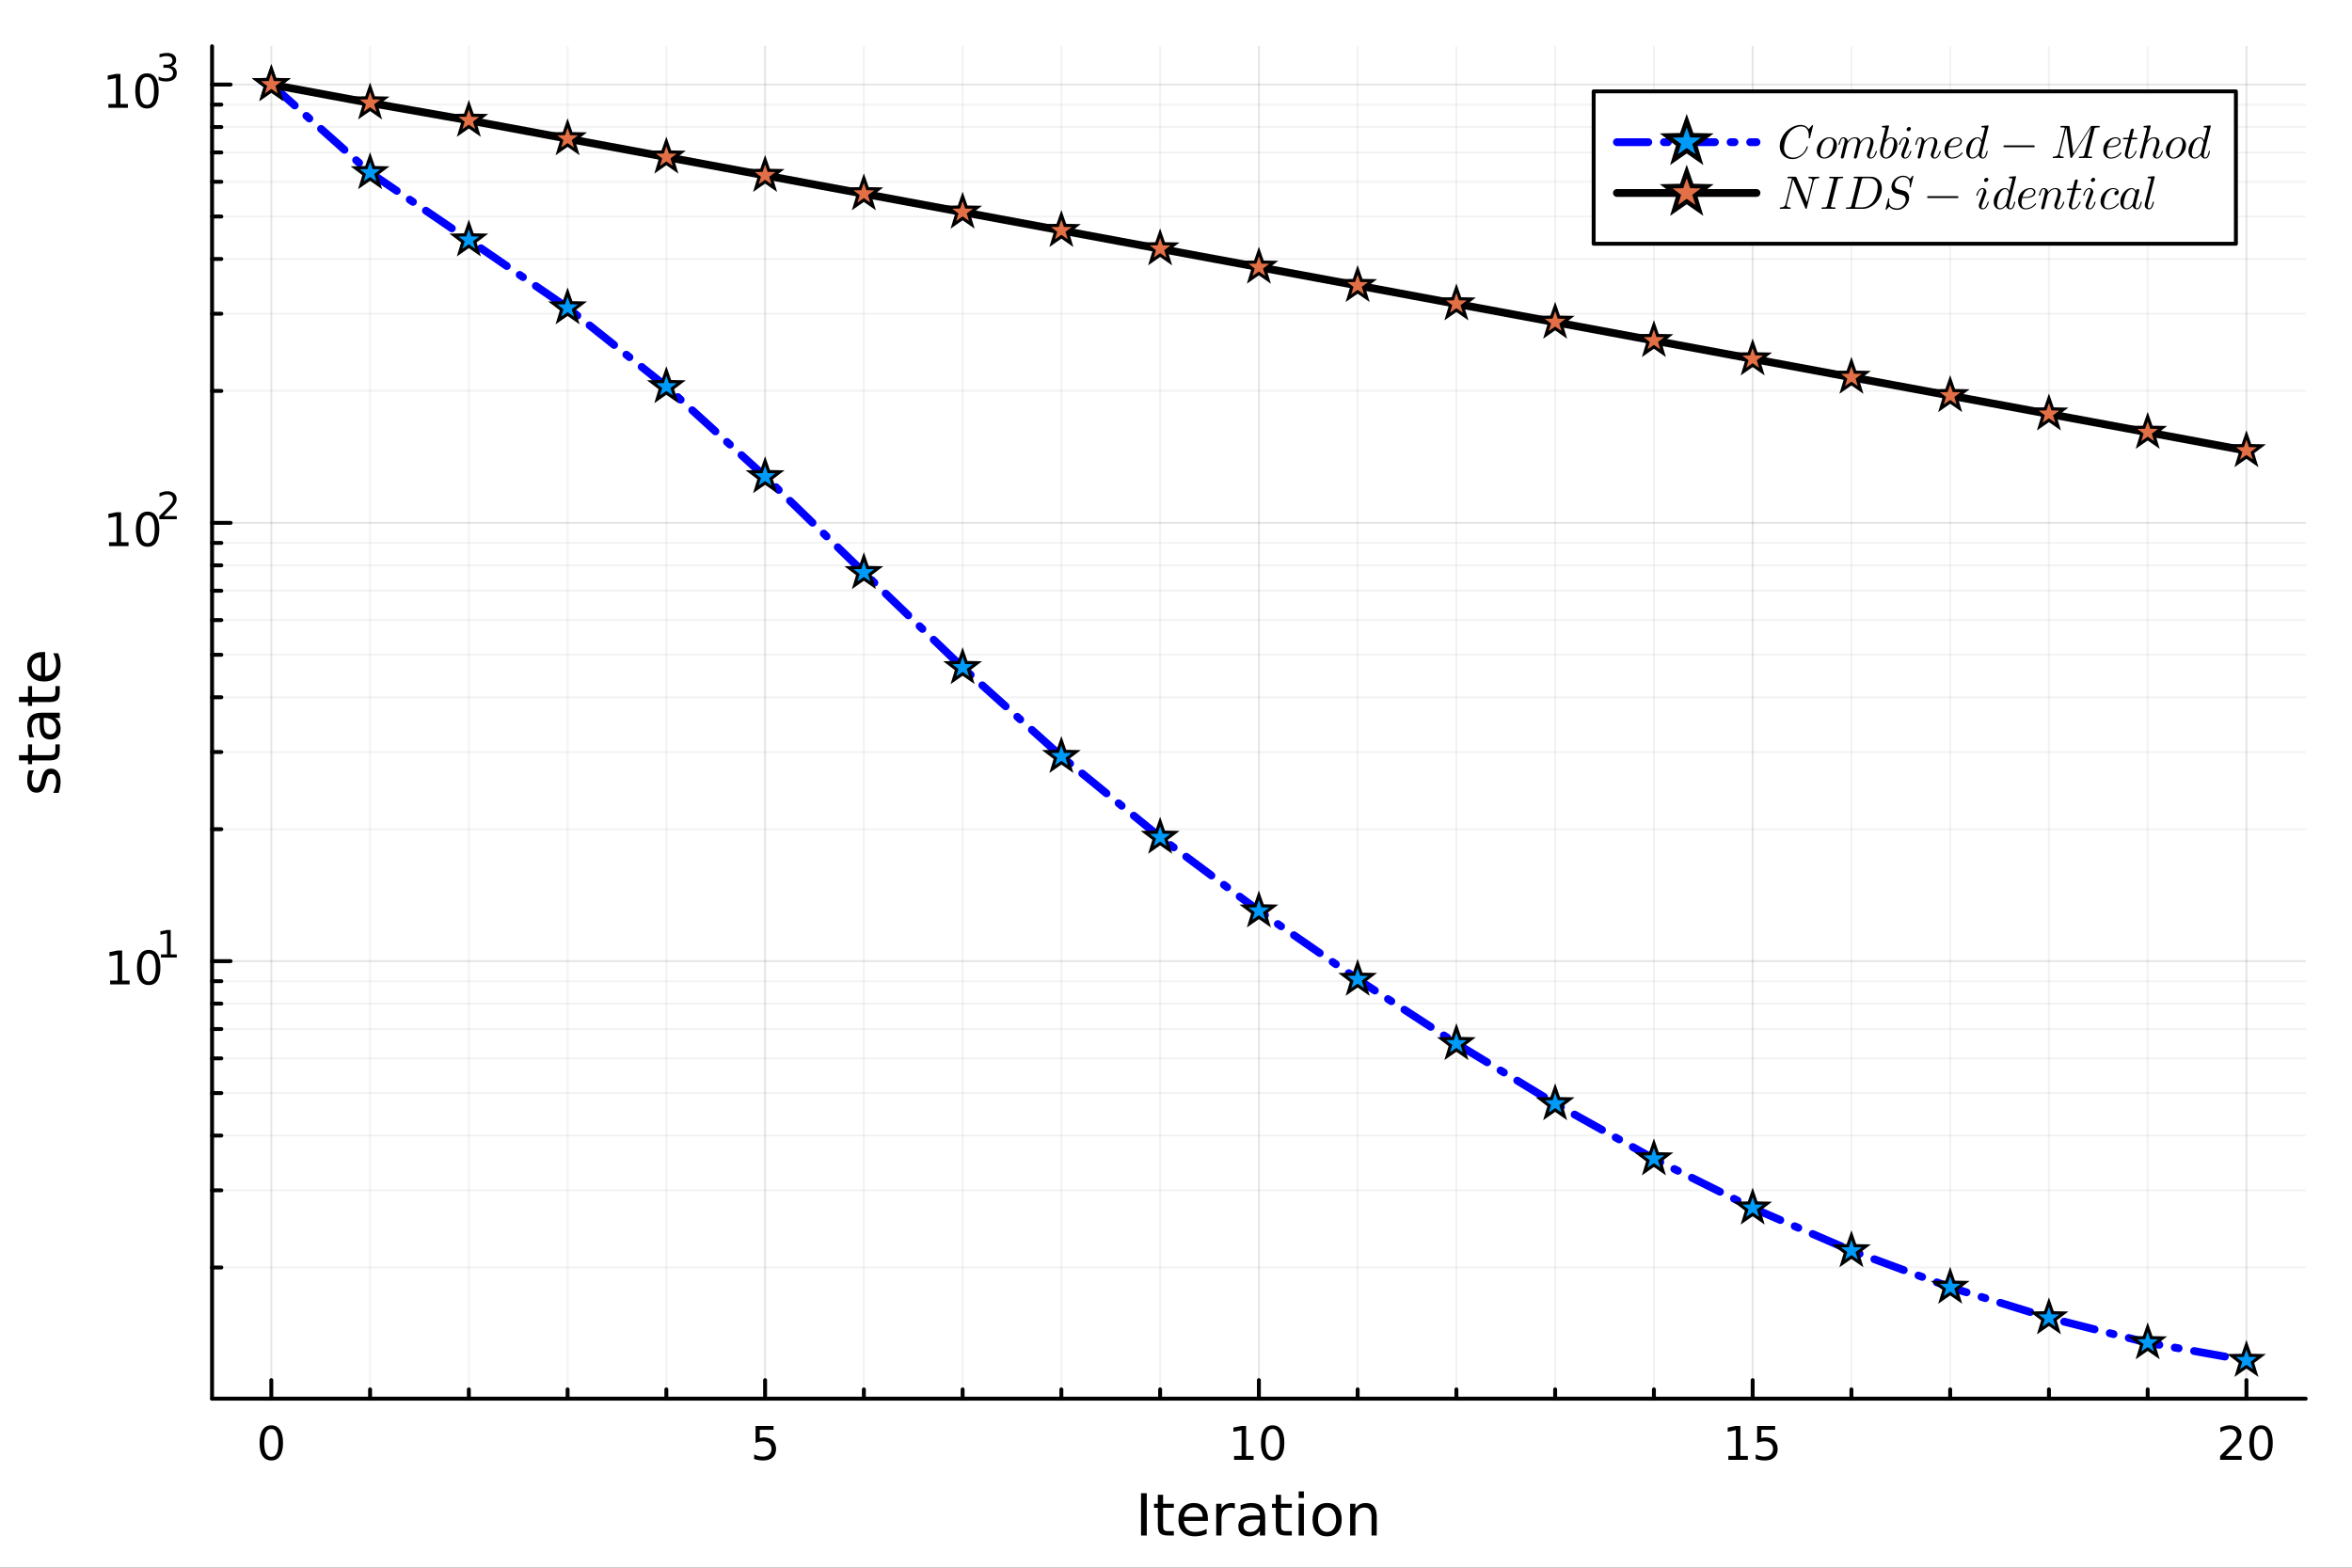 <?xml version="1.0" encoding="utf-8"?>
<svg xmlns="http://www.w3.org/2000/svg" xmlns:xlink="http://www.w3.org/1999/xlink" width="600" height="400" viewBox="0 0 2400 1600">
<rect x="0" y="0" width="2400" height="1600" fill="#333333" stroke="none"/>
<defs>
  <clipPath id="clip340">
    <rect x="0" y="0" width="2400" height="1600"/>
  </clipPath>
</defs>
<path clip-path="url(#clip340)" d="M0 1600 L2400 1600 L2400 0 L0 0  Z" fill="#ffffff" fill-rule="evenodd" fill-opacity="1"/>
<defs>
  <clipPath id="clip341">
    <rect x="480" y="0" width="1681" height="1600"/>
  </clipPath>
</defs>
<path clip-path="url(#clip340)" d="M216.396 1427.5 L2352.76 1427.5 L2352.76 47.244 L216.396 47.244  Z" fill="#ffffff" fill-rule="evenodd" fill-opacity="1"/>
<defs>
  <clipPath id="clip342">
    <rect x="216" y="47" width="2137" height="1381"/>
  </clipPath>
</defs>
<polyline clip-path="url(#clip342)" style="stroke:#000000; stroke-linecap:round; stroke-linejoin:round; stroke-width:2; stroke-opacity:0.05; fill:none" points="377.63,1427.5 377.63,47.244 "/>
<polyline clip-path="url(#clip342)" style="stroke:#000000; stroke-linecap:round; stroke-linejoin:round; stroke-width:2; stroke-opacity:0.05; fill:none" points="478.402,1427.5 478.402,47.244 "/>
<polyline clip-path="url(#clip342)" style="stroke:#000000; stroke-linecap:round; stroke-linejoin:round; stroke-width:2; stroke-opacity:0.05; fill:none" points="579.174,1427.5 579.174,47.244 "/>
<polyline clip-path="url(#clip342)" style="stroke:#000000; stroke-linecap:round; stroke-linejoin:round; stroke-width:2; stroke-opacity:0.05; fill:none" points="679.945,1427.5 679.945,47.244 "/>
<polyline clip-path="url(#clip342)" style="stroke:#000000; stroke-linecap:round; stroke-linejoin:round; stroke-width:2; stroke-opacity:0.05; fill:none" points="881.489,1427.5 881.489,47.244 "/>
<polyline clip-path="url(#clip342)" style="stroke:#000000; stroke-linecap:round; stroke-linejoin:round; stroke-width:2; stroke-opacity:0.05; fill:none" points="982.261,1427.5 982.261,47.244 "/>
<polyline clip-path="url(#clip342)" style="stroke:#000000; stroke-linecap:round; stroke-linejoin:round; stroke-width:2; stroke-opacity:0.05; fill:none" points="1083.03,1427.5 1083.03,47.244 "/>
<polyline clip-path="url(#clip342)" style="stroke:#000000; stroke-linecap:round; stroke-linejoin:round; stroke-width:2; stroke-opacity:0.05; fill:none" points="1183.8,1427.5 1183.8,47.244 "/>
<polyline clip-path="url(#clip342)" style="stroke:#000000; stroke-linecap:round; stroke-linejoin:round; stroke-width:2; stroke-opacity:0.05; fill:none" points="1385.35,1427.5 1385.35,47.244 "/>
<polyline clip-path="url(#clip342)" style="stroke:#000000; stroke-linecap:round; stroke-linejoin:round; stroke-width:2; stroke-opacity:0.05; fill:none" points="1486.12,1427.5 1486.12,47.244 "/>
<polyline clip-path="url(#clip342)" style="stroke:#000000; stroke-linecap:round; stroke-linejoin:round; stroke-width:2; stroke-opacity:0.05; fill:none" points="1586.89,1427.5 1586.89,47.244 "/>
<polyline clip-path="url(#clip342)" style="stroke:#000000; stroke-linecap:round; stroke-linejoin:round; stroke-width:2; stroke-opacity:0.05; fill:none" points="1687.66,1427.5 1687.66,47.244 "/>
<polyline clip-path="url(#clip342)" style="stroke:#000000; stroke-linecap:round; stroke-linejoin:round; stroke-width:2; stroke-opacity:0.05; fill:none" points="1889.21,1427.5 1889.21,47.244 "/>
<polyline clip-path="url(#clip342)" style="stroke:#000000; stroke-linecap:round; stroke-linejoin:round; stroke-width:2; stroke-opacity:0.05; fill:none" points="1989.98,1427.5 1989.98,47.244 "/>
<polyline clip-path="url(#clip342)" style="stroke:#000000; stroke-linecap:round; stroke-linejoin:round; stroke-width:2; stroke-opacity:0.05; fill:none" points="2090.75,1427.5 2090.75,47.244 "/>
<polyline clip-path="url(#clip342)" style="stroke:#000000; stroke-linecap:round; stroke-linejoin:round; stroke-width:2; stroke-opacity:0.05; fill:none" points="2191.52,1427.5 2191.52,47.244 "/>
<polyline clip-path="url(#clip342)" style="stroke:#000000; stroke-linecap:round; stroke-linejoin:round; stroke-width:2; stroke-opacity:0.05; fill:none" points="216.396,1293.62 2352.76,1293.62 "/>
<polyline clip-path="url(#clip342)" style="stroke:#000000; stroke-linecap:round; stroke-linejoin:round; stroke-width:2; stroke-opacity:0.05; fill:none" points="216.396,1214.85 2352.76,1214.85 "/>
<polyline clip-path="url(#clip342)" style="stroke:#000000; stroke-linecap:round; stroke-linejoin:round; stroke-width:2; stroke-opacity:0.05; fill:none" points="216.396,1158.96 2352.76,1158.96 "/>
<polyline clip-path="url(#clip342)" style="stroke:#000000; stroke-linecap:round; stroke-linejoin:round; stroke-width:2; stroke-opacity:0.05; fill:none" points="216.396,1115.61 2352.76,1115.61 "/>
<polyline clip-path="url(#clip342)" style="stroke:#000000; stroke-linecap:round; stroke-linejoin:round; stroke-width:2; stroke-opacity:0.05; fill:none" points="216.396,1080.19 2352.76,1080.19 "/>
<polyline clip-path="url(#clip342)" style="stroke:#000000; stroke-linecap:round; stroke-linejoin:round; stroke-width:2; stroke-opacity:0.05; fill:none" points="216.396,1050.24 2352.76,1050.24 "/>
<polyline clip-path="url(#clip342)" style="stroke:#000000; stroke-linecap:round; stroke-linejoin:round; stroke-width:2; stroke-opacity:0.05; fill:none" points="216.396,1024.3 2352.76,1024.3 "/>
<polyline clip-path="url(#clip342)" style="stroke:#000000; stroke-linecap:round; stroke-linejoin:round; stroke-width:2; stroke-opacity:0.05; fill:none" points="216.396,1001.42 2352.76,1001.42 "/>
<polyline clip-path="url(#clip342)" style="stroke:#000000; stroke-linecap:round; stroke-linejoin:round; stroke-width:2; stroke-opacity:0.05; fill:none" points="216.396,846.296 2352.76,846.296 "/>
<polyline clip-path="url(#clip342)" style="stroke:#000000; stroke-linecap:round; stroke-linejoin:round; stroke-width:2; stroke-opacity:0.05; fill:none" points="216.396,767.526 2352.76,767.526 "/>
<polyline clip-path="url(#clip342)" style="stroke:#000000; stroke-linecap:round; stroke-linejoin:round; stroke-width:2; stroke-opacity:0.05; fill:none" points="216.396,711.638 2352.76,711.638 "/>
<polyline clip-path="url(#clip342)" style="stroke:#000000; stroke-linecap:round; stroke-linejoin:round; stroke-width:2; stroke-opacity:0.05; fill:none" points="216.396,668.288 2352.76,668.288 "/>
<polyline clip-path="url(#clip342)" style="stroke:#000000; stroke-linecap:round; stroke-linejoin:round; stroke-width:2; stroke-opacity:0.05; fill:none" points="216.396,632.869 2352.76,632.869 "/>
<polyline clip-path="url(#clip342)" style="stroke:#000000; stroke-linecap:round; stroke-linejoin:round; stroke-width:2; stroke-opacity:0.05; fill:none" points="216.396,602.922 2352.76,602.922 "/>
<polyline clip-path="url(#clip342)" style="stroke:#000000; stroke-linecap:round; stroke-linejoin:round; stroke-width:2; stroke-opacity:0.05; fill:none" points="216.396,576.981 2352.76,576.981 "/>
<polyline clip-path="url(#clip342)" style="stroke:#000000; stroke-linecap:round; stroke-linejoin:round; stroke-width:2; stroke-opacity:0.05; fill:none" points="216.396,554.099 2352.76,554.099 "/>
<polyline clip-path="url(#clip342)" style="stroke:#000000; stroke-linecap:round; stroke-linejoin:round; stroke-width:2; stroke-opacity:0.05; fill:none" points="216.396,398.973 2352.76,398.973 "/>
<polyline clip-path="url(#clip342)" style="stroke:#000000; stroke-linecap:round; stroke-linejoin:round; stroke-width:2; stroke-opacity:0.05; fill:none" points="216.396,320.204 2352.76,320.204 "/>
<polyline clip-path="url(#clip342)" style="stroke:#000000; stroke-linecap:round; stroke-linejoin:round; stroke-width:2; stroke-opacity:0.05; fill:none" points="216.396,264.316 2352.76,264.316 "/>
<polyline clip-path="url(#clip342)" style="stroke:#000000; stroke-linecap:round; stroke-linejoin:round; stroke-width:2; stroke-opacity:0.05; fill:none" points="216.396,220.966 2352.76,220.966 "/>
<polyline clip-path="url(#clip342)" style="stroke:#000000; stroke-linecap:round; stroke-linejoin:round; stroke-width:2; stroke-opacity:0.05; fill:none" points="216.396,185.546 2352.76,185.546 "/>
<polyline clip-path="url(#clip342)" style="stroke:#000000; stroke-linecap:round; stroke-linejoin:round; stroke-width:2; stroke-opacity:0.05; fill:none" points="216.396,155.599 2352.76,155.599 "/>
<polyline clip-path="url(#clip342)" style="stroke:#000000; stroke-linecap:round; stroke-linejoin:round; stroke-width:2; stroke-opacity:0.05; fill:none" points="216.396,129.658 2352.76,129.658 "/>
<polyline clip-path="url(#clip342)" style="stroke:#000000; stroke-linecap:round; stroke-linejoin:round; stroke-width:2; stroke-opacity:0.05; fill:none" points="216.396,106.776 2352.76,106.776 "/>
<polyline clip-path="url(#clip342)" style="stroke:#000000; stroke-linecap:round; stroke-linejoin:round; stroke-width:2; stroke-opacity:0.1; fill:none" points="276.859,1427.5 276.859,47.244 "/>
<polyline clip-path="url(#clip342)" style="stroke:#000000; stroke-linecap:round; stroke-linejoin:round; stroke-width:2; stroke-opacity:0.1; fill:none" points="780.717,1427.5 780.717,47.244 "/>
<polyline clip-path="url(#clip342)" style="stroke:#000000; stroke-linecap:round; stroke-linejoin:round; stroke-width:2; stroke-opacity:0.1; fill:none" points="1284.58,1427.5 1284.58,47.244 "/>
<polyline clip-path="url(#clip342)" style="stroke:#000000; stroke-linecap:round; stroke-linejoin:round; stroke-width:2; stroke-opacity:0.1; fill:none" points="1788.43,1427.5 1788.43,47.244 "/>
<polyline clip-path="url(#clip342)" style="stroke:#000000; stroke-linecap:round; stroke-linejoin:round; stroke-width:2; stroke-opacity:0.1; fill:none" points="2292.29,1427.5 2292.29,47.244 "/>
<polyline clip-path="url(#clip342)" style="stroke:#000000; stroke-linecap:round; stroke-linejoin:round; stroke-width:2; stroke-opacity:0.1; fill:none" points="216.396,980.953 2352.76,980.953 "/>
<polyline clip-path="url(#clip342)" style="stroke:#000000; stroke-linecap:round; stroke-linejoin:round; stroke-width:2; stroke-opacity:0.1; fill:none" points="216.396,533.631 2352.76,533.631 "/>
<polyline clip-path="url(#clip342)" style="stroke:#000000; stroke-linecap:round; stroke-linejoin:round; stroke-width:2; stroke-opacity:0.1; fill:none" points="216.396,86.308 2352.76,86.308 "/>
<polyline clip-path="url(#clip340)" style="stroke:#000000; stroke-linecap:round; stroke-linejoin:round; stroke-width:4; stroke-opacity:1; fill:none" points="216.396,1427.5 2352.76,1427.5 "/>
<polyline clip-path="url(#clip340)" style="stroke:#000000; stroke-linecap:round; stroke-linejoin:round; stroke-width:4; stroke-opacity:1; fill:none" points="276.859,1427.5 276.859,1408.6 "/>
<polyline clip-path="url(#clip340)" style="stroke:#000000; stroke-linecap:round; stroke-linejoin:round; stroke-width:4; stroke-opacity:1; fill:none" points="780.717,1427.5 780.717,1408.6 "/>
<polyline clip-path="url(#clip340)" style="stroke:#000000; stroke-linecap:round; stroke-linejoin:round; stroke-width:4; stroke-opacity:1; fill:none" points="1284.58,1427.5 1284.58,1408.6 "/>
<polyline clip-path="url(#clip340)" style="stroke:#000000; stroke-linecap:round; stroke-linejoin:round; stroke-width:4; stroke-opacity:1; fill:none" points="1788.43,1427.5 1788.43,1408.6 "/>
<polyline clip-path="url(#clip340)" style="stroke:#000000; stroke-linecap:round; stroke-linejoin:round; stroke-width:4; stroke-opacity:1; fill:none" points="2292.29,1427.5 2292.29,1408.6 "/>
<polyline clip-path="url(#clip340)" style="stroke:#000000; stroke-linecap:round; stroke-linejoin:round; stroke-width:4; stroke-opacity:1; fill:none" points="377.63,1427.5 377.63,1418.05 "/>
<polyline clip-path="url(#clip340)" style="stroke:#000000; stroke-linecap:round; stroke-linejoin:round; stroke-width:4; stroke-opacity:1; fill:none" points="478.402,1427.5 478.402,1418.05 "/>
<polyline clip-path="url(#clip340)" style="stroke:#000000; stroke-linecap:round; stroke-linejoin:round; stroke-width:4; stroke-opacity:1; fill:none" points="579.174,1427.5 579.174,1418.05 "/>
<polyline clip-path="url(#clip340)" style="stroke:#000000; stroke-linecap:round; stroke-linejoin:round; stroke-width:4; stroke-opacity:1; fill:none" points="679.945,1427.5 679.945,1418.05 "/>
<polyline clip-path="url(#clip340)" style="stroke:#000000; stroke-linecap:round; stroke-linejoin:round; stroke-width:4; stroke-opacity:1; fill:none" points="881.489,1427.5 881.489,1418.05 "/>
<polyline clip-path="url(#clip340)" style="stroke:#000000; stroke-linecap:round; stroke-linejoin:round; stroke-width:4; stroke-opacity:1; fill:none" points="982.261,1427.5 982.261,1418.05 "/>
<polyline clip-path="url(#clip340)" style="stroke:#000000; stroke-linecap:round; stroke-linejoin:round; stroke-width:4; stroke-opacity:1; fill:none" points="1083.03,1427.5 1083.03,1418.05 "/>
<polyline clip-path="url(#clip340)" style="stroke:#000000; stroke-linecap:round; stroke-linejoin:round; stroke-width:4; stroke-opacity:1; fill:none" points="1183.8,1427.5 1183.8,1418.05 "/>
<polyline clip-path="url(#clip340)" style="stroke:#000000; stroke-linecap:round; stroke-linejoin:round; stroke-width:4; stroke-opacity:1; fill:none" points="1385.35,1427.5 1385.35,1418.05 "/>
<polyline clip-path="url(#clip340)" style="stroke:#000000; stroke-linecap:round; stroke-linejoin:round; stroke-width:4; stroke-opacity:1; fill:none" points="1486.12,1427.5 1486.12,1418.05 "/>
<polyline clip-path="url(#clip340)" style="stroke:#000000; stroke-linecap:round; stroke-linejoin:round; stroke-width:4; stroke-opacity:1; fill:none" points="1586.89,1427.5 1586.89,1418.05 "/>
<polyline clip-path="url(#clip340)" style="stroke:#000000; stroke-linecap:round; stroke-linejoin:round; stroke-width:4; stroke-opacity:1; fill:none" points="1687.66,1427.5 1687.66,1418.05 "/>
<polyline clip-path="url(#clip340)" style="stroke:#000000; stroke-linecap:round; stroke-linejoin:round; stroke-width:4; stroke-opacity:1; fill:none" points="1889.21,1427.5 1889.21,1418.05 "/>
<polyline clip-path="url(#clip340)" style="stroke:#000000; stroke-linecap:round; stroke-linejoin:round; stroke-width:4; stroke-opacity:1; fill:none" points="1989.98,1427.5 1989.98,1418.05 "/>
<polyline clip-path="url(#clip340)" style="stroke:#000000; stroke-linecap:round; stroke-linejoin:round; stroke-width:4; stroke-opacity:1; fill:none" points="2090.75,1427.5 2090.75,1418.05 "/>
<polyline clip-path="url(#clip340)" style="stroke:#000000; stroke-linecap:round; stroke-linejoin:round; stroke-width:4; stroke-opacity:1; fill:none" points="2191.52,1427.5 2191.52,1418.05 "/>
<path clip-path="url(#clip340)" d="M276.859 1458.42 Q273.247 1458.42 271.419 1461.98 Q269.613 1465.52 269.613 1472.65 Q269.613 1479.76 271.419 1483.33 Q273.247 1486.87 276.859 1486.87 Q280.493 1486.87 282.298 1483.33 Q284.127 1479.76 284.127 1472.65 Q284.127 1465.52 282.298 1461.98 Q280.493 1458.42 276.859 1458.42 M276.859 1454.71 Q282.669 1454.71 285.724 1459.32 Q288.803 1463.9 288.803 1472.65 Q288.803 1481.38 285.724 1485.99 Q282.669 1490.57 276.859 1490.57 Q271.048 1490.57 267.97 1485.99 Q264.914 1481.38 264.914 1472.65 Q264.914 1463.9 267.97 1459.32 Q271.048 1454.71 276.859 1454.71 Z" fill="#000000" fill-rule="nonzero" fill-opacity="1" /><path clip-path="url(#clip340)" d="M770.995 1455.34 L789.351 1455.34 L789.351 1459.28 L775.277 1459.28 L775.277 1467.75 Q776.296 1467.4 777.314 1467.24 Q778.333 1467.05 779.351 1467.05 Q785.138 1467.05 788.518 1470.22 Q791.898 1473.4 791.898 1478.81 Q791.898 1484.39 788.425 1487.49 Q784.953 1490.57 778.634 1490.57 Q776.458 1490.57 774.189 1490.2 Q771.944 1489.83 769.537 1489.09 L769.537 1484.39 Q771.62 1485.52 773.842 1486.08 Q776.064 1486.64 778.541 1486.64 Q782.546 1486.64 784.884 1484.53 Q787.222 1482.42 787.222 1478.81 Q787.222 1475.2 784.884 1473.09 Q782.546 1470.99 778.541 1470.99 Q776.666 1470.99 774.791 1471.4 Q772.939 1471.82 770.995 1472.7 L770.995 1455.34 Z" fill="#000000" fill-rule="nonzero" fill-opacity="1" /><path clip-path="url(#clip340)" d="M1259.26 1485.96 L1266.9 1485.96 L1266.9 1459.6 L1258.59 1461.27 L1258.59 1457.01 L1266.86 1455.34 L1271.53 1455.34 L1271.53 1485.96 L1279.17 1485.96 L1279.17 1489.9 L1259.26 1489.9 L1259.26 1485.96 Z" fill="#000000" fill-rule="nonzero" fill-opacity="1" /><path clip-path="url(#clip340)" d="M1298.61 1458.42 Q1295 1458.42 1293.18 1461.98 Q1291.37 1465.52 1291.37 1472.65 Q1291.37 1479.76 1293.18 1483.33 Q1295 1486.87 1298.61 1486.87 Q1302.25 1486.87 1304.05 1483.33 Q1305.88 1479.76 1305.88 1472.65 Q1305.88 1465.52 1304.05 1461.98 Q1302.25 1458.42 1298.61 1458.42 M1298.61 1454.71 Q1304.43 1454.71 1307.48 1459.32 Q1310.56 1463.9 1310.56 1472.65 Q1310.56 1481.38 1307.48 1485.99 Q1304.43 1490.57 1298.61 1490.57 Q1292.8 1490.57 1289.73 1485.99 Q1286.67 1481.38 1286.67 1472.65 Q1286.67 1463.9 1289.73 1459.32 Q1292.8 1454.71 1298.61 1454.71 Z" fill="#000000" fill-rule="nonzero" fill-opacity="1" /><path clip-path="url(#clip340)" d="M1763.62 1485.96 L1771.26 1485.96 L1771.26 1459.6 L1762.95 1461.27 L1762.95 1457.01 L1771.21 1455.34 L1775.89 1455.34 L1775.89 1485.96 L1783.53 1485.96 L1783.53 1489.9 L1763.62 1489.9 L1763.62 1485.96 Z" fill="#000000" fill-rule="nonzero" fill-opacity="1" /><path clip-path="url(#clip340)" d="M1793.02 1455.34 L1811.37 1455.34 L1811.37 1459.28 L1797.3 1459.28 L1797.3 1467.75 Q1798.32 1467.4 1799.34 1467.24 Q1800.36 1467.05 1801.37 1467.05 Q1807.16 1467.05 1810.54 1470.22 Q1813.92 1473.4 1813.92 1478.81 Q1813.92 1484.39 1810.45 1487.49 Q1806.98 1490.57 1800.66 1490.57 Q1798.48 1490.57 1796.21 1490.2 Q1793.97 1489.83 1791.56 1489.09 L1791.56 1484.39 Q1793.64 1485.52 1795.86 1486.08 Q1798.09 1486.64 1800.56 1486.64 Q1804.57 1486.64 1806.91 1484.53 Q1809.24 1482.42 1809.24 1478.81 Q1809.24 1475.2 1806.91 1473.09 Q1804.57 1470.99 1800.56 1470.99 Q1798.69 1470.99 1796.81 1471.4 Q1794.96 1471.82 1793.02 1472.7 L1793.02 1455.34 Z" fill="#000000" fill-rule="nonzero" fill-opacity="1" /><path clip-path="url(#clip340)" d="M2271.07 1485.96 L2287.39 1485.96 L2287.39 1489.9 L2265.44 1489.9 L2265.44 1485.96 Q2268.1 1483.21 2272.69 1478.58 Q2277.29 1473.93 2278.47 1472.59 Q2280.72 1470.06 2281.6 1468.33 Q2282.5 1466.57 2282.5 1464.88 Q2282.5 1462.12 2280.56 1460.39 Q2278.64 1458.65 2275.53 1458.65 Q2273.33 1458.65 2270.88 1459.41 Q2268.45 1460.18 2265.67 1461.73 L2265.67 1457.01 Q2268.5 1455.87 2270.95 1455.29 Q2273.4 1454.71 2275.44 1454.71 Q2280.81 1454.71 2284.01 1457.4 Q2287.2 1460.09 2287.2 1464.58 Q2287.2 1466.71 2286.39 1468.63 Q2285.6 1470.52 2283.5 1473.12 Q2282.92 1473.79 2279.82 1477.01 Q2276.71 1480.2 2271.07 1485.96 Z" fill="#000000" fill-rule="nonzero" fill-opacity="1" /><path clip-path="url(#clip340)" d="M2307.2 1458.42 Q2303.59 1458.42 2301.76 1461.98 Q2299.95 1465.52 2299.95 1472.65 Q2299.95 1479.76 2301.76 1483.33 Q2303.59 1486.87 2307.2 1486.87 Q2310.83 1486.87 2312.64 1483.33 Q2314.47 1479.76 2314.47 1472.65 Q2314.47 1465.52 2312.64 1461.98 Q2310.83 1458.42 2307.2 1458.42 M2307.2 1454.71 Q2313.01 1454.71 2316.07 1459.32 Q2319.14 1463.9 2319.14 1472.65 Q2319.14 1481.38 2316.07 1485.99 Q2313.01 1490.57 2307.2 1490.57 Q2301.39 1490.57 2298.31 1485.99 Q2295.26 1481.38 2295.26 1472.65 Q2295.26 1463.9 2298.31 1459.32 Q2301.39 1454.71 2307.2 1454.71 Z" fill="#000000" fill-rule="nonzero" fill-opacity="1" /><path clip-path="url(#clip340)" d="M1164.32 1523.98 L1170.17 1523.98 L1170.17 1567.18 L1164.32 1567.18 L1164.32 1523.98 Z" fill="#000000" fill-rule="nonzero" fill-opacity="1" /><path clip-path="url(#clip340)" d="M1186.83 1525.57 L1186.83 1534.77 L1197.8 1534.77 L1197.8 1538.91 L1186.83 1538.91 L1186.83 1556.5 Q1186.83 1560.47 1187.9 1561.6 Q1189 1562.72 1192.33 1562.72 L1197.8 1562.72 L1197.8 1567.18 L1192.33 1567.18 Q1186.17 1567.18 1183.82 1564.89 Q1181.48 1562.58 1181.48 1556.5 L1181.48 1538.91 L1177.57 1538.91 L1177.57 1534.77 L1181.48 1534.77 L1181.48 1525.57 L1186.83 1525.57 Z" fill="#000000" fill-rule="nonzero" fill-opacity="1" /><path clip-path="url(#clip340)" d="M1232.52 1549.65 L1232.52 1552.25 L1208.04 1552.25 Q1208.39 1557.75 1211.34 1560.64 Q1214.32 1563.51 1219.62 1563.51 Q1222.68 1563.51 1225.55 1562.75 Q1228.44 1562 1231.28 1560.5 L1231.28 1565.53 Q1228.41 1566.75 1225.4 1567.38 Q1222.39 1568.02 1219.3 1568.02 Q1211.54 1568.02 1207 1563.51 Q1202.49 1558.99 1202.49 1551.29 Q1202.49 1543.34 1206.77 1538.68 Q1211.08 1533.99 1218.37 1533.99 Q1224.91 1533.99 1228.7 1538.22 Q1232.52 1542.41 1232.52 1549.65 M1227.2 1548.08 Q1227.14 1543.71 1224.74 1541.11 Q1222.37 1538.51 1218.43 1538.51 Q1213.97 1538.51 1211.28 1541.02 Q1208.62 1543.54 1208.22 1548.11 L1227.2 1548.08 Z" fill="#000000" fill-rule="nonzero" fill-opacity="1" /><path clip-path="url(#clip340)" d="M1260.04 1539.75 Q1259.14 1539.23 1258.07 1539 Q1257.03 1538.74 1255.76 1538.74 Q1251.24 1538.74 1248.81 1541.69 Q1246.41 1544.61 1246.41 1550.11 L1246.41 1567.18 L1241.06 1567.18 L1241.06 1534.77 L1246.41 1534.77 L1246.41 1539.81 Q1248.09 1536.86 1250.78 1535.44 Q1253.47 1533.99 1257.32 1533.99 Q1257.87 1533.99 1258.53 1534.08 Q1259.2 1534.14 1260.01 1534.28 L1260.04 1539.75 Z" fill="#000000" fill-rule="nonzero" fill-opacity="1" /><path clip-path="url(#clip340)" d="M1280.35 1550.89 Q1273.9 1550.89 1271.41 1552.37 Q1268.92 1553.84 1268.92 1557.4 Q1268.92 1560.24 1270.77 1561.91 Q1272.65 1563.56 1275.87 1563.56 Q1280.29 1563.56 1282.96 1560.44 Q1285.65 1557.28 1285.65 1552.08 L1285.65 1550.89 L1280.35 1550.89 M1290.97 1548.69 L1290.97 1567.18 L1285.65 1567.18 L1285.65 1562.26 Q1283.82 1565.21 1281.1 1566.63 Q1278.38 1568.02 1274.45 1568.02 Q1269.47 1568.02 1266.52 1565.24 Q1263.6 1562.43 1263.6 1557.75 Q1263.6 1552.28 1267.24 1549.5 Q1270.92 1546.72 1278.18 1546.72 L1285.65 1546.72 L1285.65 1546.2 Q1285.65 1542.53 1283.22 1540.53 Q1280.81 1538.51 1276.44 1538.51 Q1273.67 1538.51 1271.03 1539.17 Q1268.4 1539.84 1265.97 1541.17 L1265.97 1536.25 Q1268.89 1535.12 1271.64 1534.57 Q1274.39 1533.99 1276.99 1533.99 Q1284.03 1533.99 1287.5 1537.64 Q1290.97 1541.28 1290.97 1548.69 Z" fill="#000000" fill-rule="nonzero" fill-opacity="1" /><path clip-path="url(#clip340)" d="M1307.2 1525.57 L1307.2 1534.77 L1318.17 1534.77 L1318.17 1538.91 L1307.2 1538.91 L1307.2 1556.5 Q1307.2 1560.47 1308.27 1561.6 Q1309.37 1562.72 1312.7 1562.72 L1318.17 1562.72 L1318.17 1567.18 L1312.7 1567.18 Q1306.54 1567.18 1304.19 1564.89 Q1301.85 1562.58 1301.85 1556.5 L1301.85 1538.91 L1297.94 1538.91 L1297.94 1534.77 L1301.85 1534.77 L1301.85 1525.57 L1307.2 1525.57 Z" fill="#000000" fill-rule="nonzero" fill-opacity="1" /><path clip-path="url(#clip340)" d="M1325.17 1534.77 L1330.5 1534.77 L1330.5 1567.18 L1325.17 1567.18 L1325.17 1534.77 M1325.17 1522.16 L1330.5 1522.16 L1330.5 1528.9 L1325.17 1528.9 L1325.17 1522.16 Z" fill="#000000" fill-rule="nonzero" fill-opacity="1" /><path clip-path="url(#clip340)" d="M1354.19 1538.51 Q1349.91 1538.51 1347.42 1541.86 Q1344.93 1545.19 1344.93 1551.01 Q1344.93 1556.82 1347.39 1560.18 Q1349.88 1563.51 1354.19 1563.51 Q1358.45 1563.51 1360.94 1560.15 Q1363.42 1556.79 1363.42 1551.01 Q1363.42 1545.25 1360.94 1541.89 Q1358.45 1538.51 1354.19 1538.51 M1354.19 1533.99 Q1361.14 1533.99 1365.1 1538.51 Q1369.07 1543.02 1369.07 1551.01 Q1369.07 1558.96 1365.1 1563.51 Q1361.14 1568.02 1354.19 1568.02 Q1347.22 1568.02 1343.26 1563.51 Q1339.32 1558.96 1339.32 1551.01 Q1339.32 1543.02 1343.26 1538.51 Q1347.22 1533.99 1354.19 1533.99 Z" fill="#000000" fill-rule="nonzero" fill-opacity="1" /><path clip-path="url(#clip340)" d="M1404.83 1547.62 L1404.83 1567.18 L1399.51 1567.18 L1399.51 1547.79 Q1399.51 1543.19 1397.71 1540.91 Q1395.92 1538.62 1392.33 1538.62 Q1388.02 1538.62 1385.53 1541.37 Q1383.04 1544.12 1383.04 1548.86 L1383.04 1567.18 L1377.69 1567.18 L1377.69 1534.77 L1383.04 1534.77 L1383.04 1539.81 Q1384.95 1536.88 1387.53 1535.44 Q1390.13 1533.99 1393.52 1533.99 Q1399.1 1533.99 1401.97 1537.46 Q1404.83 1540.91 1404.83 1547.62 Z" fill="#000000" fill-rule="nonzero" fill-opacity="1" /><polyline clip-path="url(#clip340)" style="stroke:#000000; stroke-linecap:round; stroke-linejoin:round; stroke-width:4; stroke-opacity:1; fill:none" points="216.396,1427.5 216.396,47.244 "/>
<polyline clip-path="url(#clip340)" style="stroke:#000000; stroke-linecap:round; stroke-linejoin:round; stroke-width:4; stroke-opacity:1; fill:none" points="216.396,980.953 235.293,980.953 "/>
<polyline clip-path="url(#clip340)" style="stroke:#000000; stroke-linecap:round; stroke-linejoin:round; stroke-width:4; stroke-opacity:1; fill:none" points="216.396,533.631 235.293,533.631 "/>
<polyline clip-path="url(#clip340)" style="stroke:#000000; stroke-linecap:round; stroke-linejoin:round; stroke-width:4; stroke-opacity:1; fill:none" points="216.396,86.308 235.293,86.308 "/>
<polyline clip-path="url(#clip340)" style="stroke:#000000; stroke-linecap:round; stroke-linejoin:round; stroke-width:4; stroke-opacity:1; fill:none" points="216.396,1293.62 225.844,1293.62 "/>
<polyline clip-path="url(#clip340)" style="stroke:#000000; stroke-linecap:round; stroke-linejoin:round; stroke-width:4; stroke-opacity:1; fill:none" points="216.396,1214.85 225.844,1214.85 "/>
<polyline clip-path="url(#clip340)" style="stroke:#000000; stroke-linecap:round; stroke-linejoin:round; stroke-width:4; stroke-opacity:1; fill:none" points="216.396,1158.96 225.844,1158.96 "/>
<polyline clip-path="url(#clip340)" style="stroke:#000000; stroke-linecap:round; stroke-linejoin:round; stroke-width:4; stroke-opacity:1; fill:none" points="216.396,1115.61 225.844,1115.61 "/>
<polyline clip-path="url(#clip340)" style="stroke:#000000; stroke-linecap:round; stroke-linejoin:round; stroke-width:4; stroke-opacity:1; fill:none" points="216.396,1080.19 225.844,1080.19 "/>
<polyline clip-path="url(#clip340)" style="stroke:#000000; stroke-linecap:round; stroke-linejoin:round; stroke-width:4; stroke-opacity:1; fill:none" points="216.396,1050.24 225.844,1050.24 "/>
<polyline clip-path="url(#clip340)" style="stroke:#000000; stroke-linecap:round; stroke-linejoin:round; stroke-width:4; stroke-opacity:1; fill:none" points="216.396,1024.3 225.844,1024.3 "/>
<polyline clip-path="url(#clip340)" style="stroke:#000000; stroke-linecap:round; stroke-linejoin:round; stroke-width:4; stroke-opacity:1; fill:none" points="216.396,1001.42 225.844,1001.42 "/>
<polyline clip-path="url(#clip340)" style="stroke:#000000; stroke-linecap:round; stroke-linejoin:round; stroke-width:4; stroke-opacity:1; fill:none" points="216.396,846.296 225.844,846.296 "/>
<polyline clip-path="url(#clip340)" style="stroke:#000000; stroke-linecap:round; stroke-linejoin:round; stroke-width:4; stroke-opacity:1; fill:none" points="216.396,767.526 225.844,767.526 "/>
<polyline clip-path="url(#clip340)" style="stroke:#000000; stroke-linecap:round; stroke-linejoin:round; stroke-width:4; stroke-opacity:1; fill:none" points="216.396,711.638 225.844,711.638 "/>
<polyline clip-path="url(#clip340)" style="stroke:#000000; stroke-linecap:round; stroke-linejoin:round; stroke-width:4; stroke-opacity:1; fill:none" points="216.396,668.288 225.844,668.288 "/>
<polyline clip-path="url(#clip340)" style="stroke:#000000; stroke-linecap:round; stroke-linejoin:round; stroke-width:4; stroke-opacity:1; fill:none" points="216.396,632.869 225.844,632.869 "/>
<polyline clip-path="url(#clip340)" style="stroke:#000000; stroke-linecap:round; stroke-linejoin:round; stroke-width:4; stroke-opacity:1; fill:none" points="216.396,602.922 225.844,602.922 "/>
<polyline clip-path="url(#clip340)" style="stroke:#000000; stroke-linecap:round; stroke-linejoin:round; stroke-width:4; stroke-opacity:1; fill:none" points="216.396,576.981 225.844,576.981 "/>
<polyline clip-path="url(#clip340)" style="stroke:#000000; stroke-linecap:round; stroke-linejoin:round; stroke-width:4; stroke-opacity:1; fill:none" points="216.396,554.099 225.844,554.099 "/>
<polyline clip-path="url(#clip340)" style="stroke:#000000; stroke-linecap:round; stroke-linejoin:round; stroke-width:4; stroke-opacity:1; fill:none" points="216.396,398.973 225.844,398.973 "/>
<polyline clip-path="url(#clip340)" style="stroke:#000000; stroke-linecap:round; stroke-linejoin:round; stroke-width:4; stroke-opacity:1; fill:none" points="216.396,320.204 225.844,320.204 "/>
<polyline clip-path="url(#clip340)" style="stroke:#000000; stroke-linecap:round; stroke-linejoin:round; stroke-width:4; stroke-opacity:1; fill:none" points="216.396,264.316 225.844,264.316 "/>
<polyline clip-path="url(#clip340)" style="stroke:#000000; stroke-linecap:round; stroke-linejoin:round; stroke-width:4; stroke-opacity:1; fill:none" points="216.396,220.966 225.844,220.966 "/>
<polyline clip-path="url(#clip340)" style="stroke:#000000; stroke-linecap:round; stroke-linejoin:round; stroke-width:4; stroke-opacity:1; fill:none" points="216.396,185.546 225.844,185.546 "/>
<polyline clip-path="url(#clip340)" style="stroke:#000000; stroke-linecap:round; stroke-linejoin:round; stroke-width:4; stroke-opacity:1; fill:none" points="216.396,155.599 225.844,155.599 "/>
<polyline clip-path="url(#clip340)" style="stroke:#000000; stroke-linecap:round; stroke-linejoin:round; stroke-width:4; stroke-opacity:1; fill:none" points="216.396,129.658 225.844,129.658 "/>
<polyline clip-path="url(#clip340)" style="stroke:#000000; stroke-linecap:round; stroke-linejoin:round; stroke-width:4; stroke-opacity:1; fill:none" points="216.396,106.776 225.844,106.776 "/>
<path clip-path="url(#clip340)" d="M112.379 1000.75 L120.018 1000.75 L120.018 974.38 L111.708 976.047 L111.708 971.788 L119.972 970.121 L124.648 970.121 L124.648 1000.75 L132.287 1000.75 L132.287 1004.68 L112.379 1004.68 L112.379 1000.75 Z" fill="#000000" fill-rule="nonzero" fill-opacity="1" /><path clip-path="url(#clip340)" d="M151.731 973.2 Q148.12 973.2 146.291 976.765 Q144.486 980.306 144.486 987.436 Q144.486 994.542 146.291 998.107 Q148.12 1001.65 151.731 1001.65 Q155.365 1001.65 157.171 998.107 Q159 994.542 159 987.436 Q159 980.306 157.171 976.765 Q155.365 973.2 151.731 973.2 M151.731 969.496 Q157.541 969.496 160.597 974.103 Q163.675 978.686 163.675 987.436 Q163.675 996.163 160.597 1000.77 Q157.541 1005.35 151.731 1005.35 Q145.921 1005.35 142.842 1000.77 Q139.787 996.163 139.787 987.436 Q139.787 978.686 142.842 974.103 Q145.921 969.496 151.731 969.496 Z" fill="#000000" fill-rule="nonzero" fill-opacity="1" /><path clip-path="url(#clip340)" d="M164.221 974.073 L170.427 974.073 L170.427 952.651 L163.675 954.005 L163.675 950.545 L170.39 949.191 L174.189 949.191 L174.189 974.073 L180.396 974.073 L180.396 977.271 L164.221 977.271 L164.221 974.073 Z" fill="#000000" fill-rule="nonzero" fill-opacity="1" /><path clip-path="url(#clip340)" d="M111.27 553.423 L118.909 553.423 L118.909 527.058 L110.598 528.724 L110.598 524.465 L118.862 522.798 L123.538 522.798 L123.538 553.423 L131.177 553.423 L131.177 557.358 L111.27 557.358 L111.27 553.423 Z" fill="#000000" fill-rule="nonzero" fill-opacity="1" /><path clip-path="url(#clip340)" d="M150.621 525.877 Q147.01 525.877 145.182 529.442 Q143.376 532.983 143.376 540.113 Q143.376 547.219 145.182 550.784 Q147.01 554.326 150.621 554.326 Q154.256 554.326 156.061 550.784 Q157.89 547.219 157.89 540.113 Q157.89 532.983 156.061 529.442 Q154.256 525.877 150.621 525.877 M150.621 522.173 Q156.432 522.173 159.487 526.78 Q162.566 531.363 162.566 540.113 Q162.566 548.84 159.487 553.446 Q156.432 558.03 150.621 558.03 Q144.811 558.03 141.733 553.446 Q138.677 548.84 138.677 540.113 Q138.677 531.363 141.733 526.78 Q144.811 522.173 150.621 522.173 Z" fill="#000000" fill-rule="nonzero" fill-opacity="1" /><path clip-path="url(#clip340)" d="M167.136 526.751 L180.396 526.751 L180.396 529.948 L162.566 529.948 L162.566 526.751 Q164.729 524.512 168.453 520.751 Q172.195 516.971 173.155 515.88 Q174.979 513.83 175.694 512.419 Q176.427 510.99 176.427 509.617 Q176.427 507.379 174.847 505.968 Q173.286 504.557 170.766 504.557 Q168.979 504.557 166.986 505.178 Q165.011 505.799 162.754 507.059 L162.754 503.222 Q165.048 502.3 167.042 501.83 Q169.036 501.36 170.691 501.36 Q175.054 501.36 177.65 503.542 Q180.245 505.724 180.245 509.372 Q180.245 511.103 179.587 512.664 Q178.947 514.206 177.236 516.312 Q176.766 516.858 174.245 519.472 Q171.725 522.067 167.136 526.751 Z" fill="#000000" fill-rule="nonzero" fill-opacity="1" /><path clip-path="url(#clip340)" d="M110.611 106.1 L118.25 106.1 L118.25 79.735 L109.94 81.401 L109.94 77.142 L118.204 75.475 L122.88 75.475 L122.88 106.1 L130.519 106.1 L130.519 110.036 L110.611 110.036 L110.611 106.1 Z" fill="#000000" fill-rule="nonzero" fill-opacity="1" /><path clip-path="url(#clip340)" d="M149.963 78.554 Q146.352 78.554 144.523 82.119 Q142.718 85.661 142.718 92.79 Q142.718 99.897 144.523 103.461 Q146.352 107.003 149.963 107.003 Q153.597 107.003 155.403 103.461 Q157.232 99.897 157.232 92.79 Q157.232 85.661 155.403 82.119 Q153.597 78.554 149.963 78.554 M149.963 74.85 Q155.773 74.85 158.829 79.457 Q161.907 84.04 161.907 92.79 Q161.907 101.517 158.829 106.124 Q155.773 110.707 149.963 110.707 Q144.153 110.707 141.074 106.124 Q138.019 101.517 138.019 92.79 Q138.019 84.04 141.074 79.457 Q144.153 74.85 149.963 74.85 Z" fill="#000000" fill-rule="nonzero" fill-opacity="1" /><path clip-path="url(#clip340)" d="M174.603 67.485 Q177.33 68.068 178.853 69.911 Q180.396 71.754 180.396 74.463 Q180.396 78.619 177.537 80.895 Q174.678 83.171 169.412 83.171 Q167.644 83.171 165.763 82.813 Q163.901 82.475 161.907 81.779 L161.907 78.111 Q163.487 79.033 165.368 79.503 Q167.249 79.973 169.299 79.973 Q172.872 79.973 174.734 78.563 Q176.615 77.152 176.615 74.463 Q176.615 71.98 174.866 70.588 Q173.136 69.178 170.032 69.178 L166.76 69.178 L166.76 66.055 L170.183 66.055 Q172.985 66.055 174.471 64.946 Q175.957 63.817 175.957 61.711 Q175.957 59.548 174.415 58.401 Q172.891 57.235 170.032 57.235 Q168.471 57.235 166.685 57.573 Q164.898 57.912 162.754 58.626 L162.754 55.241 Q164.917 54.639 166.797 54.338 Q168.697 54.037 170.371 54.037 Q174.697 54.037 177.217 56.012 Q179.737 57.968 179.737 61.316 Q179.737 63.648 178.402 65.266 Q177.067 66.864 174.603 67.485 Z" fill="#000000" fill-rule="nonzero" fill-opacity="1" /><path clip-path="url(#clip340)" d="M29.528 786.214 L34.562 786.214 Q33.405 788.471 32.826 790.902 Q32.248 793.332 32.248 795.936 Q32.248 799.901 33.463 801.897 Q34.678 803.865 37.109 803.865 Q38.961 803.865 40.031 802.447 Q41.073 801.029 42.028 796.747 L42.433 794.924 Q43.648 789.252 45.876 786.88 Q48.075 784.478 52.039 784.478 Q56.553 784.478 59.186 788.066 Q61.819 791.625 61.819 797.875 Q61.819 800.479 61.298 803.315 Q60.806 806.122 59.794 809.247 L54.296 809.247 Q55.83 806.295 56.611 803.431 Q57.363 800.566 57.363 797.759 Q57.363 793.998 56.09 791.972 Q54.788 789.947 52.444 789.947 Q50.274 789.947 49.117 791.423 Q47.959 792.869 46.889 797.817 L46.455 799.669 Q45.413 804.617 43.272 806.816 Q41.102 809.015 37.34 809.015 Q32.769 809.015 30.28 805.774 Q27.792 802.534 27.792 796.573 Q27.792 793.622 28.226 791.018 Q28.66 788.413 29.528 786.214 Z" fill="#000000" fill-rule="nonzero" fill-opacity="1" /><path clip-path="url(#clip340)" d="M19.372 770.734 L28.573 770.734 L28.573 759.768 L32.711 759.768 L32.711 770.734 L50.303 770.734 Q54.267 770.734 55.396 769.663 Q56.524 768.564 56.524 765.236 L56.524 759.768 L60.98 759.768 L60.98 765.236 Q60.98 771.4 58.694 773.743 Q56.38 776.087 50.303 776.087 L32.711 776.087 L32.711 779.993 L28.573 779.993 L28.573 776.087 L19.372 776.087 L19.372 770.734 Z" fill="#000000" fill-rule="nonzero" fill-opacity="1" /><path clip-path="url(#clip340)" d="M44.69 738.037 Q44.69 744.49 46.165 746.978 Q47.641 749.467 51.2 749.467 Q54.036 749.467 55.714 747.615 Q57.363 745.734 57.363 742.522 Q57.363 738.095 54.238 735.433 Q51.084 732.742 45.876 732.742 L44.69 732.742 L44.69 738.037 M42.491 727.418 L60.98 727.418 L60.98 732.742 L56.061 732.742 Q59.013 734.565 60.43 737.285 Q61.819 740.005 61.819 743.94 Q61.819 748.917 59.041 751.868 Q56.235 754.791 51.547 754.791 Q46.079 754.791 43.301 751.145 Q40.523 747.47 40.523 740.208 L40.523 732.742 L40.002 732.742 Q36.328 732.742 34.331 735.173 Q32.306 737.575 32.306 741.944 Q32.306 744.721 32.971 747.355 Q33.637 749.988 34.968 752.418 L30.049 752.418 Q28.92 749.496 28.37 746.747 Q27.792 743.998 27.792 741.394 Q27.792 734.363 31.438 730.891 Q35.083 727.418 42.491 727.418 Z" fill="#000000" fill-rule="nonzero" fill-opacity="1" /><path clip-path="url(#clip340)" d="M19.372 711.186 L28.573 711.186 L28.573 700.219 L32.711 700.219 L32.711 711.186 L50.303 711.186 Q54.267 711.186 55.396 710.115 Q56.524 709.016 56.524 705.688 L56.524 700.219 L60.98 700.219 L60.98 705.688 Q60.98 711.851 58.694 714.195 Q56.38 716.539 50.303 716.539 L32.711 716.539 L32.711 720.445 L28.573 720.445 L28.573 716.539 L19.372 716.539 L19.372 711.186 Z" fill="#000000" fill-rule="nonzero" fill-opacity="1" /><path clip-path="url(#clip340)" d="M43.446 665.497 L46.05 665.497 L46.05 689.976 Q51.547 689.629 54.441 686.678 Q57.305 683.697 57.305 678.402 Q57.305 675.335 56.553 672.471 Q55.801 669.577 54.296 666.742 L59.331 666.742 Q60.546 669.606 61.183 672.615 Q61.819 675.625 61.819 678.721 Q61.819 686.475 57.305 691.018 Q52.791 695.532 45.095 695.532 Q37.138 695.532 32.479 691.25 Q27.792 686.938 27.792 679.647 Q27.792 673.107 32.016 669.317 Q36.212 665.497 43.446 665.497 M41.883 670.821 Q37.514 670.879 34.91 673.281 Q32.306 675.654 32.306 679.589 Q32.306 684.045 34.823 686.736 Q37.34 689.398 41.912 689.803 L41.883 670.821 Z" fill="#000000" fill-rule="nonzero" fill-opacity="1" /><polyline clip-path="url(#clip342)" style="stroke:#0000ff; stroke-linecap:round; stroke-linejoin:round; stroke-width:8; stroke-opacity:1; fill:none" stroke-dasharray="32, 16, 4, 16" points="276.859,86.308 377.63,176.209 478.402,244.877 579.174,314.147 679.945,394.598 780.717,486.476 881.489,584.38 982.261,681.343 1083.03,772.022 1183.8,854.486 1284.58,929.691 1385.35,999.485 1486.12,1065.09 1586.89,1126.45 1687.66,1182.72 1788.43,1232.95 1889.21,1276.53 1989.98,1313.79 2090.75,1344.99 2191.52,1370.42 2292.29,1388.44 "/>
<path clip-path="url(#clip342)" d="M276.859 70.308 L273.099 81.124 L261.643 81.364 L270.779 88.292 L267.451 99.252 L276.859 92.708 L286.267 99.252 L282.939 88.292 L292.075 81.364 L280.619 81.124 L276.859 70.308 Z" fill="#009af9" fill-rule="evenodd" fill-opacity="1" stroke="#000000" stroke-opacity="1" stroke-width="3.2"/>
<path clip-path="url(#clip342)" d="M377.63 160.209 L373.87 171.025 L362.414 171.265 L371.55 178.193 L368.222 189.153 L377.63 182.609 L387.038 189.153 L383.71 178.193 L392.846 171.265 L381.39 171.025 L377.63 160.209 Z" fill="#009af9" fill-rule="evenodd" fill-opacity="1" stroke="#000000" stroke-opacity="1" stroke-width="3.2"/>
<path clip-path="url(#clip342)" d="M478.402 228.877 L474.642 239.693 L463.186 239.933 L472.322 246.861 L468.994 257.821 L478.402 251.277 L487.81 257.821 L484.482 246.861 L493.618 239.933 L482.162 239.693 L478.402 228.877 Z" fill="#009af9" fill-rule="evenodd" fill-opacity="1" stroke="#000000" stroke-opacity="1" stroke-width="3.2"/>
<path clip-path="url(#clip342)" d="M579.174 298.147 L575.414 308.963 L563.958 309.203 L573.094 316.131 L569.766 327.091 L579.174 320.547 L588.582 327.091 L585.254 316.131 L594.39 309.203 L582.934 308.963 L579.174 298.147 Z" fill="#009af9" fill-rule="evenodd" fill-opacity="1" stroke="#000000" stroke-opacity="1" stroke-width="3.2"/>
<path clip-path="url(#clip342)" d="M679.945 378.598 L676.185 389.414 L664.729 389.654 L673.865 396.582 L670.537 407.542 L679.945 400.998 L689.353 407.542 L686.025 396.582 L695.161 389.654 L683.705 389.414 L679.945 378.598 Z" fill="#009af9" fill-rule="evenodd" fill-opacity="1" stroke="#000000" stroke-opacity="1" stroke-width="3.2"/>
<path clip-path="url(#clip342)" d="M780.717 470.476 L776.957 481.292 L765.501 481.532 L774.637 488.46 L771.309 499.42 L780.717 492.876 L790.125 499.42 L786.797 488.46 L795.933 481.532 L784.477 481.292 L780.717 470.476 Z" fill="#009af9" fill-rule="evenodd" fill-opacity="1" stroke="#000000" stroke-opacity="1" stroke-width="3.2"/>
<path clip-path="url(#clip342)" d="M881.489 568.38 L877.729 579.196 L866.273 579.436 L875.409 586.364 L872.081 597.324 L881.489 590.78 L890.897 597.324 L887.569 586.364 L896.705 579.436 L885.249 579.196 L881.489 568.38 Z" fill="#009af9" fill-rule="evenodd" fill-opacity="1" stroke="#000000" stroke-opacity="1" stroke-width="3.2"/>
<path clip-path="url(#clip342)" d="M982.261 665.343 L978.501 676.159 L967.045 676.399 L976.181 683.327 L972.853 694.287 L982.261 687.743 L991.669 694.287 L988.341 683.327 L997.477 676.399 L986.021 676.159 L982.261 665.343 Z" fill="#009af9" fill-rule="evenodd" fill-opacity="1" stroke="#000000" stroke-opacity="1" stroke-width="3.2"/>
<path clip-path="url(#clip342)" d="M1083.03 756.022 L1079.27 766.838 L1067.82 767.078 L1076.95 774.006 L1073.62 784.966 L1083.03 778.422 L1092.44 784.966 L1089.11 774.006 L1098.25 767.078 L1086.79 766.838 L1083.03 756.022 Z" fill="#009af9" fill-rule="evenodd" fill-opacity="1" stroke="#000000" stroke-opacity="1" stroke-width="3.2"/>
<path clip-path="url(#clip342)" d="M1183.8 838.486 L1180.04 849.302 L1168.59 849.542 L1177.72 856.47 L1174.4 867.43 L1183.8 860.886 L1193.21 867.43 L1189.88 856.47 L1199.02 849.542 L1187.56 849.302 L1183.8 838.486 Z" fill="#009af9" fill-rule="evenodd" fill-opacity="1" stroke="#000000" stroke-opacity="1" stroke-width="3.2"/>
<path clip-path="url(#clip342)" d="M1284.58 913.691 L1280.82 924.507 L1269.36 924.747 L1278.5 931.675 L1275.17 942.635 L1284.58 936.091 L1293.98 942.635 L1290.66 931.675 L1299.79 924.747 L1288.34 924.507 L1284.58 913.691 Z" fill="#009af9" fill-rule="evenodd" fill-opacity="1" stroke="#000000" stroke-opacity="1" stroke-width="3.2"/>
<path clip-path="url(#clip342)" d="M1385.35 983.485 L1381.59 994.301 L1370.13 994.541 L1379.27 1001.47 L1375.94 1012.43 L1385.35 1005.88 L1394.76 1012.43 L1391.43 1001.47 L1400.56 994.541 L1389.11 994.301 L1385.35 983.485 Z" fill="#009af9" fill-rule="evenodd" fill-opacity="1" stroke="#000000" stroke-opacity="1" stroke-width="3.2"/>
<path clip-path="url(#clip342)" d="M1486.12 1049.09 L1482.36 1059.91 L1470.9 1060.15 L1480.04 1067.07 L1476.71 1078.03 L1486.12 1071.49 L1495.53 1078.03 L1492.2 1067.07 L1501.34 1060.15 L1489.88 1059.91 L1486.12 1049.09 Z" fill="#009af9" fill-rule="evenodd" fill-opacity="1" stroke="#000000" stroke-opacity="1" stroke-width="3.2"/>
<path clip-path="url(#clip342)" d="M1586.89 1110.45 L1583.13 1121.27 L1571.67 1121.51 L1580.81 1128.44 L1577.48 1139.4 L1586.89 1132.85 L1596.3 1139.4 L1592.97 1128.44 L1602.11 1121.51 L1590.65 1121.27 L1586.89 1110.45 Z" fill="#009af9" fill-rule="evenodd" fill-opacity="1" stroke="#000000" stroke-opacity="1" stroke-width="3.2"/>
<path clip-path="url(#clip342)" d="M1687.66 1166.72 L1683.9 1177.54 L1672.45 1177.78 L1681.58 1184.7 L1678.25 1195.66 L1687.66 1189.12 L1697.07 1195.66 L1693.74 1184.7 L1702.88 1177.78 L1691.42 1177.54 L1687.66 1166.72 Z" fill="#009af9" fill-rule="evenodd" fill-opacity="1" stroke="#000000" stroke-opacity="1" stroke-width="3.2"/>
<path clip-path="url(#clip342)" d="M1788.43 1216.95 L1784.67 1227.76 L1773.22 1228 L1782.35 1234.93 L1779.03 1245.89 L1788.43 1239.35 L1797.84 1245.89 L1794.51 1234.93 L1803.65 1228 L1792.19 1227.76 L1788.43 1216.95 Z" fill="#009af9" fill-rule="evenodd" fill-opacity="1" stroke="#000000" stroke-opacity="1" stroke-width="3.2"/>
<path clip-path="url(#clip342)" d="M1889.21 1260.53 L1885.45 1271.34 L1873.99 1271.58 L1883.13 1278.51 L1879.8 1289.47 L1889.21 1282.93 L1898.61 1289.47 L1895.29 1278.51 L1904.42 1271.58 L1892.97 1271.34 L1889.21 1260.53 Z" fill="#009af9" fill-rule="evenodd" fill-opacity="1" stroke="#000000" stroke-opacity="1" stroke-width="3.2"/>
<path clip-path="url(#clip342)" d="M1989.98 1297.79 L1986.22 1308.61 L1974.76 1308.85 L1983.9 1315.77 L1980.57 1326.73 L1989.98 1320.19 L1999.39 1326.73 L1996.06 1315.77 L2005.19 1308.85 L1993.74 1308.61 L1989.98 1297.79 Z" fill="#009af9" fill-rule="evenodd" fill-opacity="1" stroke="#000000" stroke-opacity="1" stroke-width="3.2"/>
<path clip-path="url(#clip342)" d="M2090.75 1328.99 L2086.99 1339.81 L2075.53 1340.05 L2084.67 1346.98 L2081.34 1357.94 L2090.75 1351.39 L2100.16 1357.94 L2096.83 1346.98 L2105.97 1340.05 L2094.51 1339.81 L2090.75 1328.99 Z" fill="#009af9" fill-rule="evenodd" fill-opacity="1" stroke="#000000" stroke-opacity="1" stroke-width="3.2"/>
<path clip-path="url(#clip342)" d="M2191.52 1354.42 L2187.76 1365.24 L2176.31 1365.48 L2185.44 1372.41 L2182.11 1383.37 L2191.52 1376.82 L2200.93 1383.37 L2197.6 1372.41 L2206.74 1365.48 L2195.28 1365.24 L2191.52 1354.42 Z" fill="#009af9" fill-rule="evenodd" fill-opacity="1" stroke="#000000" stroke-opacity="1" stroke-width="3.2"/>
<path clip-path="url(#clip342)" d="M2292.29 1372.44 L2288.53 1383.25 L2277.08 1383.49 L2286.21 1390.42 L2282.88 1401.38 L2292.29 1394.84 L2301.7 1401.38 L2298.37 1390.42 L2307.51 1383.49 L2296.05 1383.25 L2292.29 1372.44 Z" fill="#009af9" fill-rule="evenodd" fill-opacity="1" stroke="#000000" stroke-opacity="1" stroke-width="3.2"/>
<polyline clip-path="url(#clip342)" style="stroke:#000000; stroke-linecap:round; stroke-linejoin:round; stroke-width:8; stroke-opacity:1; fill:none" points="276.859,86.308 377.63,105.036 478.402,122.793 579.174,141.563 679.945,160.292 780.717,179.02 881.489,197.748 982.261,216.476 1083.03,235.204 1183.8,253.932 1284.58,272.661 1385.35,291.388 1486.12,310.116 1586.89,328.845 1687.66,347.571 1788.43,366.298 1889.21,385.027 1989.98,403.753 2090.75,422.483 2191.52,441.209 2292.29,459.94 "/>
<path clip-path="url(#clip342)" d="M276.859 70.308 L273.099 81.124 L261.643 81.364 L270.779 88.292 L267.451 99.252 L276.859 92.708 L286.267 99.252 L282.939 88.292 L292.075 81.364 L280.619 81.124 L276.859 70.308 Z" fill="#e26f46" fill-rule="evenodd" fill-opacity="1" stroke="#000000" stroke-opacity="1" stroke-width="3.2"/>
<path clip-path="url(#clip342)" d="M377.63 89.036 L373.87 99.852 L362.414 100.092 L371.55 107.02 L368.222 117.98 L377.63 111.436 L387.038 117.98 L383.71 107.02 L392.846 100.092 L381.39 99.852 L377.63 89.036 Z" fill="#e26f46" fill-rule="evenodd" fill-opacity="1" stroke="#000000" stroke-opacity="1" stroke-width="3.2"/>
<path clip-path="url(#clip342)" d="M478.402 106.793 L474.642 117.609 L463.186 117.849 L472.322 124.777 L468.994 135.737 L478.402 129.193 L487.81 135.737 L484.482 124.777 L493.618 117.849 L482.162 117.609 L478.402 106.793 Z" fill="#e26f46" fill-rule="evenodd" fill-opacity="1" stroke="#000000" stroke-opacity="1" stroke-width="3.2"/>
<path clip-path="url(#clip342)" d="M579.174 125.563 L575.414 136.379 L563.958 136.619 L573.094 143.547 L569.766 154.507 L579.174 147.963 L588.582 154.507 L585.254 143.547 L594.39 136.619 L582.934 136.379 L579.174 125.563 Z" fill="#e26f46" fill-rule="evenodd" fill-opacity="1" stroke="#000000" stroke-opacity="1" stroke-width="3.2"/>
<path clip-path="url(#clip342)" d="M679.945 144.292 L676.185 155.108 L664.729 155.348 L673.865 162.276 L670.537 173.236 L679.945 166.692 L689.353 173.236 L686.025 162.276 L695.161 155.348 L683.705 155.108 L679.945 144.292 Z" fill="#e26f46" fill-rule="evenodd" fill-opacity="1" stroke="#000000" stroke-opacity="1" stroke-width="3.2"/>
<path clip-path="url(#clip342)" d="M780.717 163.02 L776.957 173.836 L765.501 174.076 L774.637 181.004 L771.309 191.964 L780.717 185.42 L790.125 191.964 L786.797 181.004 L795.933 174.076 L784.477 173.836 L780.717 163.02 Z" fill="#e26f46" fill-rule="evenodd" fill-opacity="1" stroke="#000000" stroke-opacity="1" stroke-width="3.2"/>
<path clip-path="url(#clip342)" d="M881.489 181.748 L877.729 192.564 L866.273 192.804 L875.409 199.732 L872.081 210.692 L881.489 204.148 L890.897 210.692 L887.569 199.732 L896.705 192.804 L885.249 192.564 L881.489 181.748 Z" fill="#e26f46" fill-rule="evenodd" fill-opacity="1" stroke="#000000" stroke-opacity="1" stroke-width="3.2"/>
<path clip-path="url(#clip342)" d="M982.261 200.476 L978.501 211.292 L967.045 211.532 L976.181 218.46 L972.853 229.42 L982.261 222.876 L991.669 229.42 L988.341 218.46 L997.477 211.532 L986.021 211.292 L982.261 200.476 Z" fill="#e26f46" fill-rule="evenodd" fill-opacity="1" stroke="#000000" stroke-opacity="1" stroke-width="3.2"/>
<path clip-path="url(#clip342)" d="M1083.03 219.204 L1079.27 230.02 L1067.82 230.26 L1076.95 237.188 L1073.62 248.148 L1083.03 241.604 L1092.44 248.148 L1089.11 237.188 L1098.25 230.26 L1086.79 230.02 L1083.03 219.204 Z" fill="#e26f46" fill-rule="evenodd" fill-opacity="1" stroke="#000000" stroke-opacity="1" stroke-width="3.2"/>
<path clip-path="url(#clip342)" d="M1183.8 237.932 L1180.04 248.748 L1168.59 248.988 L1177.72 255.916 L1174.4 266.876 L1183.8 260.332 L1193.21 266.876 L1189.88 255.916 L1199.02 248.988 L1187.56 248.748 L1183.8 237.932 Z" fill="#e26f46" fill-rule="evenodd" fill-opacity="1" stroke="#000000" stroke-opacity="1" stroke-width="3.2"/>
<path clip-path="url(#clip342)" d="M1284.58 256.661 L1280.82 267.477 L1269.36 267.717 L1278.5 274.645 L1275.17 285.605 L1284.58 279.061 L1293.98 285.605 L1290.66 274.645 L1299.79 267.717 L1288.34 267.477 L1284.58 256.661 Z" fill="#e26f46" fill-rule="evenodd" fill-opacity="1" stroke="#000000" stroke-opacity="1" stroke-width="3.2"/>
<path clip-path="url(#clip342)" d="M1385.35 275.388 L1381.59 286.204 L1370.13 286.444 L1379.27 293.372 L1375.94 304.332 L1385.35 297.788 L1394.76 304.332 L1391.43 293.372 L1400.56 286.444 L1389.11 286.204 L1385.35 275.388 Z" fill="#e26f46" fill-rule="evenodd" fill-opacity="1" stroke="#000000" stroke-opacity="1" stroke-width="3.2"/>
<path clip-path="url(#clip342)" d="M1486.12 294.116 L1482.36 304.932 L1470.9 305.172 L1480.04 312.1 L1476.71 323.06 L1486.12 316.516 L1495.53 323.06 L1492.2 312.1 L1501.34 305.172 L1489.88 304.932 L1486.12 294.116 Z" fill="#e26f46" fill-rule="evenodd" fill-opacity="1" stroke="#000000" stroke-opacity="1" stroke-width="3.2"/>
<path clip-path="url(#clip342)" d="M1586.89 312.845 L1583.13 323.661 L1571.67 323.901 L1580.81 330.829 L1577.48 341.789 L1586.89 335.245 L1596.3 341.789 L1592.97 330.829 L1602.11 323.901 L1590.65 323.661 L1586.89 312.845 Z" fill="#e26f46" fill-rule="evenodd" fill-opacity="1" stroke="#000000" stroke-opacity="1" stroke-width="3.2"/>
<path clip-path="url(#clip342)" d="M1687.66 331.571 L1683.9 342.387 L1672.45 342.627 L1681.58 349.555 L1678.25 360.515 L1687.66 353.971 L1697.07 360.515 L1693.74 349.555 L1702.88 342.627 L1691.42 342.387 L1687.66 331.571 Z" fill="#e26f46" fill-rule="evenodd" fill-opacity="1" stroke="#000000" stroke-opacity="1" stroke-width="3.2"/>
<path clip-path="url(#clip342)" d="M1788.43 350.298 L1784.67 361.114 L1773.22 361.354 L1782.35 368.282 L1779.03 379.242 L1788.43 372.698 L1797.84 379.242 L1794.51 368.282 L1803.65 361.354 L1792.19 361.114 L1788.43 350.298 Z" fill="#e26f46" fill-rule="evenodd" fill-opacity="1" stroke="#000000" stroke-opacity="1" stroke-width="3.2"/>
<path clip-path="url(#clip342)" d="M1889.21 369.027 L1885.45 379.843 L1873.99 380.083 L1883.13 387.011 L1879.8 397.971 L1889.21 391.427 L1898.61 397.971 L1895.29 387.011 L1904.42 380.083 L1892.97 379.843 L1889.21 369.027 Z" fill="#e26f46" fill-rule="evenodd" fill-opacity="1" stroke="#000000" stroke-opacity="1" stroke-width="3.2"/>
<path clip-path="url(#clip342)" d="M1989.98 387.753 L1986.22 398.569 L1974.76 398.809 L1983.9 405.737 L1980.57 416.697 L1989.98 410.153 L1999.39 416.697 L1996.06 405.737 L2005.19 398.809 L1993.74 398.569 L1989.98 387.753 Z" fill="#e26f46" fill-rule="evenodd" fill-opacity="1" stroke="#000000" stroke-opacity="1" stroke-width="3.2"/>
<path clip-path="url(#clip342)" d="M2090.75 406.483 L2086.99 417.299 L2075.53 417.539 L2084.67 424.467 L2081.34 435.427 L2090.75 428.883 L2100.16 435.427 L2096.83 424.467 L2105.97 417.539 L2094.51 417.299 L2090.75 406.483 Z" fill="#e26f46" fill-rule="evenodd" fill-opacity="1" stroke="#000000" stroke-opacity="1" stroke-width="3.2"/>
<path clip-path="url(#clip342)" d="M2191.52 425.209 L2187.76 436.025 L2176.31 436.265 L2185.44 443.193 L2182.11 454.153 L2191.52 447.609 L2200.93 454.153 L2197.6 443.193 L2206.74 436.265 L2195.28 436.025 L2191.52 425.209 Z" fill="#e26f46" fill-rule="evenodd" fill-opacity="1" stroke="#000000" stroke-opacity="1" stroke-width="3.2"/>
<path clip-path="url(#clip342)" d="M2292.29 443.94 L2288.53 454.756 L2277.08 454.996 L2286.21 461.924 L2282.88 472.884 L2292.29 466.34 L2301.7 472.884 L2298.37 461.924 L2307.51 454.996 L2296.05 454.756 L2292.29 443.94 Z" fill="#e26f46" fill-rule="evenodd" fill-opacity="1" stroke="#000000" stroke-opacity="1" stroke-width="3.2"/>
<path clip-path="url(#clip340)" d="M1626.18 248.773 L2281.54 248.773 L2281.54 93.253 L1626.18 93.253  Z" fill="#ffffff" fill-rule="evenodd" fill-opacity="1"/>
<polyline clip-path="url(#clip340)" style="stroke:#000000; stroke-linecap:round; stroke-linejoin:round; stroke-width:4; stroke-opacity:1; fill:none" points="1626.18,248.773 2281.54,248.773 2281.54,93.253 1626.18,93.253 1626.18,248.773 "/>
<polyline clip-path="url(#clip340)" style="stroke:#0000ff; stroke-linecap:round; stroke-linejoin:round; stroke-width:8; stroke-opacity:1; fill:none" stroke-dasharray="32, 16, 4, 16" points="1649.92,145.093 1792.35,145.093 "/>
<path clip-path="url(#clip340)" d="M1721.13 123.114 L1715.97 137.971 L1700.23 138.301 L1712.78 147.818 L1708.21 162.874 L1721.13 153.884 L1734.06 162.874 L1729.49 147.818 L1742.04 138.301 L1726.3 137.971 L1721.13 123.114 Z" fill="#009af9" fill-rule="evenodd" fill-opacity="1" stroke="#000000" stroke-opacity="1" stroke-width="4.551"/>
<path clip-path="url(#clip340)" d="M1850.14 127.981 L1847.12 140.208 Q1846.91 140.981 1846.77 141.074 Q1846.65 141.168 1846.27 141.168 Q1845.55 141.168 1845.55 140.676 Q1845.55 140.629 1845.62 140.02 Q1845.69 139.388 1845.69 138.24 Q1845.69 134.001 1843.63 131.495 Q1841.59 128.988 1837.96 128.988 Q1834.82 128.988 1831.66 130.581 Q1828.52 132.174 1826.27 134.774 Q1824.59 136.741 1823.34 139.224 Q1822.13 141.707 1821.54 143.979 Q1820.98 146.251 1820.72 147.961 Q1820.46 149.67 1820.46 150.912 Q1820.46 152.715 1820.84 154.238 Q1821.24 155.76 1821.94 156.838 Q1822.64 157.892 1823.53 158.711 Q1824.45 159.508 1825.5 159.976 Q1826.58 160.445 1827.65 160.679 Q1828.73 160.89 1829.86 160.89 Q1834.38 160.89 1838.69 157.376 Q1842.11 154.495 1843.53 149.788 Q1843.65 149.319 1844.14 149.319 Q1844.73 149.319 1844.73 149.788 Q1844.73 149.881 1844.61 150.35 Q1844.49 150.795 1844.14 151.708 Q1843.79 152.598 1843.25 153.605 Q1842.71 154.613 1841.71 155.877 Q1840.7 157.142 1839.46 158.243 Q1837.35 160.07 1834.68 161.218 Q1832.01 162.365 1829.08 162.365 Q1825.43 162.365 1822.48 160.749 Q1819.53 159.133 1817.79 156.112 Q1816.08 153.09 1816.08 149.225 Q1816.08 145.15 1817.96 141.145 Q1819.83 137.139 1822.81 134.165 Q1825.78 131.19 1829.72 129.34 Q1833.65 127.489 1837.59 127.489 Q1839.08 127.489 1840.42 127.888 Q1841.75 128.286 1842.55 128.778 Q1843.37 129.269 1844.1 129.996 Q1844.82 130.698 1845.06 131.026 Q1845.31 131.354 1845.55 131.752 L1848.9 128.075 Q1849.48 127.489 1849.62 127.489 Q1849.91 127.489 1850.02 127.653 Q1850.14 127.817 1850.14 127.981 Z" fill="#000000" fill-rule="nonzero" fill-opacity="1" /><path clip-path="url(#clip340)" d="M1874.42 148.218 Q1874.42 150.771 1873.3 153.301 Q1872.17 155.807 1870.37 157.681 Q1868.59 159.531 1866.25 160.702 Q1863.9 161.85 1861.56 161.85 Q1858.21 161.85 1856.03 159.578 Q1853.88 157.283 1853.88 153.722 Q1853.88 150.397 1855.73 147.234 Q1857.6 144.049 1860.6 142.082 Q1863.6 140.114 1866.74 140.114 Q1870.04 140.114 1872.22 142.339 Q1874.42 144.564 1874.42 148.218 M1870.91 146.344 Q1870.91 144.072 1869.81 142.62 Q1868.7 141.168 1866.69 141.168 Q1866.1 141.168 1865.43 141.355 Q1864.75 141.519 1863.86 141.964 Q1862.99 142.409 1862.01 143.346 Q1861.05 144.26 1860.2 145.571 Q1859.1 147.305 1858.26 150.49 Q1857.44 153.652 1857.44 155.549 Q1857.44 158.173 1858.66 159.484 Q1859.87 160.773 1861.61 160.773 Q1863.29 160.773 1865.07 159.602 Q1866.88 158.407 1868.12 156.369 Q1869.36 154.261 1870.13 151.169 Q1870.91 148.054 1870.91 146.344 Z" fill="#000000" fill-rule="nonzero" fill-opacity="1" /><path clip-path="url(#clip340)" d="M1915.25 154.449 Q1915.25 154.636 1915.04 155.362 Q1914.83 156.088 1914.32 157.212 Q1913.82 158.337 1913.12 159.367 Q1912.44 160.374 1911.32 161.124 Q1910.22 161.85 1908.95 161.85 Q1907.27 161.85 1906.14 160.726 Q1905.02 159.602 1905.02 157.915 Q1905.02 157.002 1905.65 155.268 Q1908.62 147.352 1908.62 144.517 Q1908.62 141.168 1906.02 141.168 Q1904.55 141.168 1903.21 141.777 Q1901.88 142.386 1901.01 143.229 Q1900.14 144.072 1899.47 145.033 Q1898.79 145.993 1898.48 146.625 Q1898.2 147.258 1898.13 147.539 L1895.25 159.11 Q1895.02 160.093 1894.85 160.562 Q1894.69 161.03 1894.24 161.428 Q1893.8 161.85 1893.09 161.85 Q1892.51 161.85 1892.09 161.499 Q1891.69 161.147 1891.69 160.538 Q1891.69 160.445 1891.81 159.953 Q1891.92 159.461 1892.09 158.782 Q1892.25 158.102 1892.32 157.704 Q1893.16 154.519 1893.28 154.074 L1894.62 148.499 Q1895.34 145.735 1895.34 144.517 Q1895.34 141.168 1892.74 141.168 Q1891.46 141.168 1890.24 141.66 Q1889.04 142.128 1888.22 142.784 Q1887.4 143.44 1886.65 144.354 Q1885.93 145.244 1885.55 145.853 Q1885.2 146.438 1884.92 147.024 L1884.31 149.413 Q1884.17 150.069 1883.49 152.622 L1882.44 156.955 Q1881.69 160.187 1881.52 160.492 Q1881.29 161.147 1880.77 161.499 Q1880.26 161.85 1879.74 161.85 Q1879.16 161.85 1878.76 161.499 Q1878.36 161.147 1878.36 160.538 Q1878.36 160.445 1878.43 160.093 Q1878.5 159.742 1878.62 159.25 Q1878.74 158.758 1878.78 158.477 L1881.57 147.398 Q1882.09 145.384 1882.2 144.752 Q1882.34 144.096 1882.34 143.37 Q1882.34 141.168 1880.84 141.168 Q1879.63 141.168 1878.83 142.62 Q1878.03 144.072 1877.35 146.883 Q1877.14 147.656 1877 147.82 Q1876.89 147.984 1876.54 147.984 Q1875.95 147.961 1875.95 147.492 Q1875.95 147.375 1876.14 146.625 Q1876.32 145.876 1876.68 144.752 Q1877.05 143.604 1877.45 142.854 Q1877.68 142.363 1877.89 142.035 Q1878.1 141.707 1878.53 141.191 Q1878.95 140.676 1879.58 140.395 Q1880.21 140.114 1880.99 140.114 Q1882.7 140.114 1883.96 141.215 Q1885.25 142.316 1885.41 144.283 Q1888.53 140.114 1892.88 140.114 Q1895.34 140.114 1896.82 141.355 Q1898.2 142.55 1898.36 144.752 Q1901.6 140.114 1906.19 140.114 Q1908.83 140.114 1910.26 141.496 Q1911.69 142.854 1911.69 145.244 Q1911.69 146.485 1911.06 148.851 Q1910.43 151.193 1910.01 152.364 Q1909.58 153.535 1908.76 155.784 Q1907.9 157.939 1907.9 159.203 Q1907.9 160.023 1908.18 160.398 Q1908.46 160.773 1909.07 160.773 Q1910.01 160.773 1910.83 160.234 Q1911.65 159.672 1912.23 158.758 Q1912.84 157.821 1913.24 156.885 Q1913.64 155.924 1913.94 154.847 Q1914.13 154.261 1914.22 154.121 Q1914.34 153.98 1914.67 153.98 Q1915.25 153.98 1915.25 154.449 Z" fill="#000000" fill-rule="nonzero" fill-opacity="1" /><path clip-path="url(#clip340)" d="M1936.08 147.773 Q1936.08 151.146 1934.37 154.449 Q1932.68 157.728 1929.97 159.789 Q1927.27 161.85 1924.51 161.85 Q1921.82 161.85 1920.11 159.789 Q1918.42 157.704 1918.42 154.308 Q1918.42 153.114 1918.56 152.27 Q1918.7 151.427 1919.19 149.46 L1923.13 133.813 Q1923.81 130.886 1923.81 130.862 Q1923.81 130.581 1923.69 130.441 Q1923.6 130.277 1923.03 130.16 Q1922.47 130.042 1921.39 130.042 Q1920.95 130.042 1920.74 130.019 Q1920.55 129.996 1920.39 129.878 Q1920.25 129.738 1920.25 129.457 Q1920.25 129.059 1920.41 128.848 Q1920.6 128.614 1920.74 128.567 Q1920.88 128.52 1921.16 128.497 Q1921.56 128.473 1922.89 128.356 Q1924.23 128.215 1925.38 128.122 Q1926.52 128.028 1927.02 128.028 Q1927.3 128.028 1927.44 128.169 Q1927.6 128.286 1927.6 128.426 L1927.62 128.543 L1924.09 142.995 Q1926.87 140.114 1929.71 140.114 Q1932.54 140.114 1934.3 142.292 Q1936.08 144.471 1936.08 147.773 M1932.61 145.665 Q1932.61 143.44 1931.77 142.316 Q1930.95 141.168 1929.59 141.168 Q1928.44 141.168 1926.94 142.035 Q1925.45 142.901 1923.85 145.009 Q1923.55 145.408 1923.43 145.642 Q1923.34 145.876 1923.13 146.672 L1922.07 151.099 Q1921.3 154.121 1921.3 155.948 Q1921.3 158.43 1922.21 159.602 Q1923.13 160.773 1924.51 160.773 Q1925.96 160.773 1927.48 159.484 Q1929.01 158.196 1930.18 155.854 Q1930.9 154.308 1931.75 150.982 Q1932.61 147.633 1932.61 145.665 Z" fill="#000000" fill-rule="nonzero" fill-opacity="1" /><path clip-path="url(#clip340)" d="M1949.88 131.331 Q1949.88 132.361 1949.04 133.134 Q1948.22 133.884 1947.33 133.884 Q1946.51 133.884 1945.99 133.392 Q1945.5 132.877 1945.5 132.15 Q1945.5 131.19 1946.32 130.394 Q1947.14 129.597 1948.1 129.597 Q1948.9 129.597 1949.39 130.089 Q1949.88 130.581 1949.88 131.331 M1950.3 154.449 Q1950.3 154.636 1950.09 155.385 Q1949.88 156.112 1949.37 157.236 Q1948.87 158.337 1948.19 159.367 Q1947.52 160.398 1946.39 161.124 Q1945.29 161.85 1944.03 161.85 Q1942.32 161.85 1941.19 160.726 Q1940.09 159.602 1940.09 157.915 Q1940.09 157.002 1941.19 154.074 Q1944.38 145.548 1944.49 145.197 Q1945.03 143.862 1945.03 142.691 Q1945.03 142.152 1944.92 141.824 Q1944.8 141.473 1944.56 141.355 Q1944.33 141.215 1944.19 141.191 Q1944.07 141.168 1943.84 141.168 Q1942.46 141.168 1941.17 142.573 Q1939.88 143.979 1938.99 147.117 Q1938.8 147.703 1938.68 147.843 Q1938.57 147.984 1938.22 147.984 Q1937.63 147.961 1937.63 147.492 Q1937.63 147.352 1937.79 146.813 Q1937.96 146.251 1938.26 145.408 Q1938.57 144.541 1939.11 143.651 Q1939.65 142.737 1940.3 141.941 Q1940.98 141.145 1941.94 140.629 Q1942.9 140.114 1943.98 140.114 Q1945.74 140.114 1946.81 141.262 Q1947.91 142.386 1947.91 144.049 Q1947.91 144.963 1947.28 146.579 Q1946.51 148.687 1946.23 149.366 L1944.35 154.402 Q1943.67 156.229 1943.46 156.791 Q1943.28 157.33 1943.11 157.985 Q1942.97 158.618 1942.97 159.203 Q1942.97 160.023 1943.23 160.398 Q1943.51 160.773 1944.12 160.773 Q1945.81 160.773 1947.05 159.11 Q1948.29 157.423 1949.01 154.847 Q1949.04 154.777 1949.06 154.659 Q1949.25 154.074 1949.44 154.004 Q1949.53 153.98 1949.72 153.98 Q1950.3 153.98 1950.3 154.449 Z" fill="#000000" fill-rule="nonzero" fill-opacity="1" /><path clip-path="url(#clip340)" d="M1980.39 154.449 Q1980.39 154.636 1980.18 155.362 Q1979.97 156.088 1979.45 157.212 Q1978.96 158.337 1978.28 159.367 Q1977.6 160.374 1976.48 161.124 Q1975.38 161.85 1974.11 161.85 Q1972.42 161.85 1971.3 160.726 Q1970.18 159.602 1970.18 157.915 Q1970.18 156.978 1970.67 155.69 Q1973.78 147.375 1973.78 144.517 Q1973.78 141.168 1971.18 141.168 Q1969.9 141.168 1968.68 141.66 Q1967.48 142.128 1966.66 142.784 Q1965.84 143.44 1965.09 144.354 Q1964.37 145.244 1963.99 145.853 Q1963.64 146.438 1963.36 147.024 L1962.75 149.413 Q1962.61 150.069 1961.93 152.622 L1960.88 156.955 Q1960.13 160.187 1959.96 160.492 Q1959.73 161.147 1959.21 161.499 Q1958.7 161.85 1958.18 161.85 Q1957.6 161.85 1957.2 161.499 Q1956.8 161.147 1956.8 160.538 Q1956.8 160.445 1956.87 160.093 Q1956.94 159.742 1957.06 159.25 Q1957.18 158.758 1957.22 158.477 L1960.01 147.398 Q1960.53 145.384 1960.64 144.752 Q1960.78 144.096 1960.78 143.37 Q1960.78 141.168 1959.28 141.168 Q1958.07 141.168 1957.27 142.62 Q1956.47 144.072 1955.79 146.883 Q1955.58 147.656 1955.44 147.82 Q1955.33 147.984 1954.97 147.984 Q1954.39 147.961 1954.39 147.492 Q1954.39 147.375 1954.58 146.602 Q1954.76 145.829 1955.12 144.728 Q1955.49 143.604 1955.84 142.854 Q1956.15 142.292 1956.31 142.035 Q1956.5 141.754 1956.94 141.215 Q1957.41 140.653 1958.02 140.395 Q1958.65 140.114 1959.43 140.114 Q1961.16 140.114 1962.42 141.238 Q1963.69 142.339 1963.85 144.283 Q1966.97 140.114 1971.32 140.114 Q1973.9 140.114 1975.38 141.473 Q1976.85 142.831 1976.85 145.244 Q1976.85 145.806 1976.73 146.532 Q1976.64 147.234 1976.41 148.125 Q1976.2 149.015 1976.01 149.694 Q1975.82 150.373 1975.45 151.474 Q1975.07 152.551 1974.91 153.02 Q1974.74 153.488 1974.35 154.589 Q1973.97 155.667 1973.92 155.784 Q1973.06 157.962 1973.06 159.203 Q1973.06 160.023 1973.31 160.398 Q1973.6 160.773 1974.2 160.773 Q1975.84 160.773 1977.06 159.157 Q1978.3 157.517 1979.1 154.847 Q1979.29 154.261 1979.38 154.121 Q1979.5 153.98 1979.83 153.98 Q1980.39 153.98 1980.39 154.449 Z" fill="#000000" fill-rule="nonzero" fill-opacity="1" /><path clip-path="url(#clip340)" d="M2002.46 155.76 Q2002.65 155.971 2002.65 156.182 Q2002.65 156.393 2002.18 157.002 Q2001.73 157.611 2000.77 158.43 Q1999.81 159.25 1998.57 160.023 Q1997.33 160.796 1995.5 161.311 Q1993.68 161.85 1991.76 161.85 Q1988.31 161.85 1986.25 159.391 Q1984.21 156.931 1984.21 153.16 Q1984.21 150.748 1985.01 148.616 Q1985.81 146.462 1987.1 144.939 Q1988.41 143.417 1990.05 142.316 Q1991.71 141.191 1993.44 140.653 Q1995.18 140.114 1996.79 140.114 Q1999.16 140.114 2000.54 141.309 Q2001.92 142.503 2001.92 144.19 Q2001.92 144.588 2001.81 145.08 Q2001.71 145.571 2001.38 146.344 Q2001.08 147.117 2000.28 147.89 Q1999.49 148.64 1998.32 149.132 Q1995.72 150.233 1990.98 150.233 L1988.43 150.233 Q1987.68 153.254 1987.68 155.222 Q1987.68 155.994 1987.82 156.791 Q1987.96 157.564 1988.34 158.548 Q1988.74 159.531 1989.63 160.164 Q1990.54 160.773 1991.85 160.773 Q1992.27 160.773 1992.72 160.749 Q1993.19 160.726 1994.36 160.468 Q1995.55 160.211 1996.61 159.765 Q1997.66 159.32 1998.99 158.36 Q2000.35 157.376 2001.43 156.041 Q2001.81 155.549 2002.06 155.549 Q2002.27 155.549 2002.46 155.76 M2000.33 144.19 Q2000.33 142.901 1999.37 142.035 Q1998.43 141.168 1996.79 141.168 Q1996.28 141.168 1995.65 141.285 Q1995.01 141.402 1993.96 141.894 Q1992.93 142.386 1992.01 143.206 Q1991.1 144.002 1990.19 145.571 Q1989.27 147.117 1988.74 149.179 L1990.7 149.179 Q1991.38 149.179 1991.87 149.179 Q1992.37 149.155 1993.44 149.061 Q1994.54 148.968 1995.34 148.804 Q1996.14 148.616 1997.14 148.242 Q1998.15 147.867 1998.78 147.375 Q1999.44 146.86 1999.88 146.04 Q2000.33 145.22 2000.33 144.19 Z" fill="#000000" fill-rule="nonzero" fill-opacity="1" /><path clip-path="url(#clip340)" d="M2029.18 128.543 L2022.27 156.276 Q2021.99 157.517 2021.99 158.571 Q2021.99 160.773 2023.42 160.773 Q2024.12 160.773 2024.68 160.328 Q2025.24 159.883 2025.69 158.946 Q2026.13 158.009 2026.41 157.142 Q2026.7 156.252 2027.07 154.847 Q2027.19 154.285 2027.28 154.144 Q2027.4 153.98 2027.73 153.98 Q2028.31 153.98 2028.31 154.449 Q2027.68 157.47 2026.86 159.203 Q2025.55 161.85 2023.32 161.85 Q2021.64 161.85 2020.44 160.819 Q2019.25 159.789 2018.97 158.243 Q2015.9 161.85 2012.71 161.85 Q2009.9 161.85 2008.12 159.719 Q2006.34 157.564 2006.34 154.168 Q2006.34 150.748 2008.03 147.469 Q2009.74 144.19 2012.43 142.152 Q2015.12 140.114 2017.89 140.114 Q2020.82 140.114 2022.32 143.182 L2025.2 131.799 L2025.34 130.862 Q2025.34 130.581 2025.22 130.441 Q2025.13 130.277 2024.56 130.16 Q2024.03 130.042 2022.95 130.042 Q2022.5 130.042 2022.29 130.019 Q2022.1 129.996 2021.94 129.878 Q2021.78 129.738 2021.78 129.457 Q2021.78 128.637 2022.46 128.543 Q2026.95 128.028 2028.55 128.028 Q2028.83 128.028 2028.99 128.169 Q2029.15 128.286 2029.15 128.426 L2029.18 128.543 M2021.73 145.384 Q2021.73 145.173 2021.57 144.588 Q2021.4 144.002 2021.03 143.182 Q2020.65 142.363 2019.83 141.777 Q2019.04 141.168 2017.96 141.168 Q2016.51 141.168 2014.98 142.409 Q2013.49 143.651 2012.38 145.759 Q2011.54 147.445 2010.63 150.982 Q2009.74 154.519 2009.74 156.276 Q2009.74 157.353 2009.97 158.313 Q2010.23 159.25 2010.96 160.023 Q2011.68 160.773 2012.81 160.773 Q2015.55 160.773 2018.24 157.376 Q2018.76 156.791 2018.87 156.557 Q2019.01 156.299 2019.2 155.596 L2021.59 146.204 Q2021.73 145.501 2021.73 145.384 Z" fill="#000000" fill-rule="nonzero" fill-opacity="1" /><path clip-path="url(#clip340)" d="M2075.99 148.64 Q2076.27 148.921 2076.27 149.319 Q2076.27 149.717 2075.99 149.998 Q2075.71 150.279 2075.31 150.279 L2045.28 150.279 Q2044.89 150.279 2044.6 149.998 Q2044.32 149.717 2044.32 149.319 Q2044.32 148.921 2044.6 148.64 Q2044.89 148.359 2045.28 148.359 L2075.31 148.359 Q2075.71 148.359 2075.99 148.64 Z" fill="#000000" fill-rule="nonzero" fill-opacity="1" /><path clip-path="url(#clip340)" d="M2142.64 129.082 Q2142.64 129.761 2142.33 129.902 Q2142.05 130.042 2141.12 130.042 Q2140.02 130.042 2139.34 130.136 Q2138.66 130.206 2138.23 130.323 Q2137.81 130.417 2137.56 130.745 Q2137.32 131.073 2137.23 131.354 Q2137.13 131.612 2136.97 132.244 L2130.6 157.798 Q2130.36 158.665 2130.36 158.969 Q2130.36 159.274 2130.55 159.461 Q2130.76 159.648 2131.28 159.742 Q2131.79 159.812 2132.19 159.836 Q2132.61 159.836 2133.48 159.836 Q2134.56 159.836 2134.72 160.023 Q2134.82 160.14 2134.82 160.351 Q2134.82 160.796 2134.63 161.03 Q2134.44 161.241 2134.28 161.288 Q2134.14 161.311 2133.9 161.311 Q2132.92 161.311 2130.9 161.241 Q2128.89 161.171 2127.91 161.171 L2121.96 161.311 Q2121.25 161.311 2121.25 160.726 Q2121.25 160.281 2121.44 160.093 Q2121.63 159.883 2121.84 159.859 Q2122.05 159.836 2122.59 159.836 Q2124.51 159.836 2125.33 159.625 Q2126.17 159.414 2126.41 159.039 Q2126.66 158.641 2126.95 157.564 L2133.81 130.089 L2133.76 130.089 L2114.39 160.445 L2114.25 160.656 Q2114.11 160.843 2114.06 160.913 Q2114.02 160.96 2113.88 161.101 Q2113.76 161.218 2113.62 161.265 Q2113.5 161.311 2113.34 161.311 Q2113.06 161.311 2112.89 161.124 Q2112.75 160.937 2112.7 160.796 Q2112.68 160.632 2112.61 160.211 L2108.49 130.464 L2108.44 130.464 L2101.91 156.603 Q2101.72 157.33 2101.72 157.704 Q2101.72 158.665 2102.4 159.25 Q2103.1 159.812 2104.98 159.836 Q2105.84 159.836 2105.84 160.351 Q2105.84 161.311 2104.98 161.311 Q2104.18 161.311 2102.52 161.241 Q2100.85 161.171 2100.03 161.171 Q2099.24 161.171 2097.62 161.241 Q2096.03 161.311 2095.25 161.311 Q2094.58 161.311 2094.58 160.726 Q2094.58 159.836 2095.44 159.836 Q2096.85 159.789 2097.81 159.508 Q2098.77 159.227 2099.31 158.688 Q2099.87 158.149 2100.13 157.611 Q2100.41 157.048 2100.62 156.229 L2106.71 131.799 Q2106.9 131.026 2106.9 130.909 Q2106.9 130.511 2106.66 130.37 Q2106.45 130.206 2105.84 130.136 Q2104.67 130.042 2103.78 130.042 Q2103.19 130.042 2102.96 130.019 Q2102.75 129.996 2102.56 129.878 Q2102.4 129.738 2102.4 129.457 Q2102.4 129.012 2102.59 128.824 Q2102.8 128.614 2103.03 128.59 Q2103.27 128.543 2103.83 128.543 L2110.41 128.543 Q2111.37 128.543 2111.58 128.707 Q2111.79 128.848 2111.88 129.644 L2115.63 156.791 L2133.15 129.457 Q2133.6 128.778 2133.83 128.66 Q2134.07 128.543 2135 128.543 L2141.35 128.543 Q2141.87 128.543 2142.08 128.567 Q2142.29 128.59 2142.45 128.707 Q2142.64 128.824 2142.64 129.082 Z" fill="#000000" fill-rule="nonzero" fill-opacity="1" /><path clip-path="url(#clip340)" d="M2164.45 155.76 Q2164.64 155.971 2164.64 156.182 Q2164.64 156.393 2164.17 157.002 Q2163.73 157.611 2162.77 158.43 Q2161.8 159.25 2160.56 160.023 Q2159.32 160.796 2157.5 161.311 Q2155.67 161.85 2153.75 161.85 Q2150.3 161.85 2148.24 159.391 Q2146.21 156.931 2146.21 153.16 Q2146.21 150.748 2147 148.616 Q2147.8 146.462 2149.09 144.939 Q2150.4 143.417 2152.04 142.316 Q2153.7 141.191 2155.43 140.653 Q2157.17 140.114 2158.78 140.114 Q2161.15 140.114 2162.53 141.309 Q2163.91 142.503 2163.91 144.19 Q2163.91 144.588 2163.8 145.08 Q2163.7 145.571 2163.37 146.344 Q2163.07 147.117 2162.27 147.89 Q2161.48 148.64 2160.31 149.132 Q2157.71 150.233 2152.97 150.233 L2150.42 150.233 Q2149.67 153.254 2149.67 155.222 Q2149.67 155.994 2149.81 156.791 Q2149.95 157.564 2150.33 158.548 Q2150.73 159.531 2151.62 160.164 Q2152.53 160.773 2153.84 160.773 Q2154.26 160.773 2154.71 160.749 Q2155.18 160.726 2156.35 160.468 Q2157.54 160.211 2158.6 159.765 Q2159.65 159.32 2160.99 158.36 Q2162.34 157.376 2163.42 156.041 Q2163.8 155.549 2164.05 155.549 Q2164.26 155.549 2164.45 155.76 M2162.32 144.19 Q2162.32 142.901 2161.36 142.035 Q2160.42 141.168 2158.78 141.168 Q2158.27 141.168 2157.64 141.285 Q2157 141.402 2155.95 141.894 Q2154.92 142.386 2154.01 143.206 Q2153.09 144.002 2152.18 145.571 Q2151.26 147.117 2150.73 149.179 L2152.69 149.179 Q2153.37 149.179 2153.86 149.179 Q2154.36 149.155 2155.43 149.061 Q2156.53 148.968 2157.33 148.804 Q2158.13 148.616 2159.13 148.242 Q2160.14 147.867 2160.77 147.375 Q2161.43 146.86 2161.88 146.04 Q2162.32 145.22 2162.32 144.19 Z" fill="#000000" fill-rule="nonzero" fill-opacity="1" /><path clip-path="url(#clip340)" d="M2180.98 141.168 Q2180.98 141.824 2180.68 141.988 Q2180.37 142.128 2179.53 142.128 L2175.03 142.128 L2171.47 156.276 Q2171.19 157.517 2171.19 158.571 Q2171.19 159.742 2171.54 160.257 Q2171.92 160.773 2172.69 160.773 Q2174.21 160.773 2175.85 159.391 Q2177.51 158.009 2178.92 154.636 Q2179.11 154.191 2179.2 154.097 Q2179.32 153.98 2179.62 153.98 Q2180.21 153.98 2180.21 154.449 Q2180.21 154.613 2179.88 155.362 Q2179.57 156.112 2178.9 157.212 Q2178.24 158.313 2177.37 159.344 Q2176.53 160.374 2175.24 161.124 Q2173.95 161.85 2172.57 161.85 Q2170.63 161.85 2169.39 160.609 Q2168.17 159.367 2168.17 157.423 Q2168.17 156.791 2168.66 154.777 Q2169.15 152.739 2171.82 142.128 L2167.58 142.128 Q2167 142.128 2166.76 142.105 Q2166.55 142.082 2166.39 141.964 Q2166.25 141.824 2166.25 141.543 Q2166.25 141.098 2166.43 140.91 Q2166.62 140.7 2166.86 140.676 Q2167.11 140.629 2167.7 140.629 L2172.2 140.629 L2174.07 133.017 Q2174.26 132.268 2174.73 131.846 Q2175.22 131.401 2175.5 131.354 Q2175.78 131.284 2175.99 131.284 Q2176.62 131.284 2177 131.635 Q2177.37 131.963 2177.37 132.572 Q2177.37 132.9 2175.41 140.629 L2179.62 140.629 Q2180.16 140.629 2180.37 140.653 Q2180.6 140.676 2180.79 140.793 Q2180.98 140.91 2180.98 141.168 Z" fill="#000000" fill-rule="nonzero" fill-opacity="1" /><path clip-path="url(#clip340)" d="M2207.06 154.449 Q2207.06 154.636 2206.85 155.362 Q2206.64 156.088 2206.12 157.212 Q2205.63 158.337 2204.95 159.367 Q2204.27 160.374 2203.15 161.124 Q2202.05 161.85 2200.78 161.85 Q2199.1 161.85 2197.97 160.726 Q2196.85 159.602 2196.85 157.915 Q2196.85 157.681 2196.87 157.447 Q2196.9 157.212 2196.92 157.072 Q2196.94 156.908 2197.01 156.65 Q2197.11 156.369 2197.13 156.252 Q2197.18 156.135 2197.29 155.784 Q2197.43 155.409 2197.48 155.268 Q2200.46 147.68 2200.46 144.517 Q2200.46 141.168 2197.86 141.168 Q2195.54 141.168 2193.24 142.854 Q2192.19 143.698 2191.18 145.197 Q2190.17 146.696 2189.99 147.258 Q2189.77 148.476 2189.47 149.413 Q2189.33 150.069 2188.65 152.622 L2187.6 156.955 L2186.68 160.585 Q2186.5 161.101 2185.98 161.475 Q2185.46 161.85 2184.9 161.85 Q2184.43 161.85 2183.97 161.522 Q2183.52 161.218 2183.52 160.492 Q2183.52 160.117 2183.71 159.438 L2190.66 131.799 L2190.81 130.862 Q2190.81 130.581 2190.69 130.441 Q2190.59 130.277 2190.03 130.16 Q2189.49 130.042 2188.42 130.042 Q2187.97 130.042 2187.76 130.019 Q2187.57 129.996 2187.41 129.878 Q2187.25 129.738 2187.25 129.457 Q2187.25 129.059 2187.41 128.848 Q2187.6 128.614 2187.74 128.567 Q2187.88 128.52 2188.16 128.497 Q2188.56 128.473 2189.89 128.356 Q2191.23 128.215 2192.37 128.122 Q2193.52 128.028 2194.01 128.028 Q2194.3 128.028 2194.44 128.169 Q2194.6 128.286 2194.62 128.426 L2194.65 128.543 L2190.9 143.791 Q2193.87 140.114 2198 140.114 Q2200.67 140.114 2202.09 141.496 Q2203.52 142.854 2203.52 145.244 Q2203.52 147.984 2200.6 155.784 Q2199.73 157.962 2199.73 159.203 Q2199.73 160.023 2199.99 160.398 Q2200.27 160.773 2200.88 160.773 Q2201.81 160.773 2202.63 160.234 Q2203.48 159.672 2204.06 158.758 Q2204.65 157.821 2205.05 156.885 Q2205.47 155.924 2205.77 154.847 Q2205.96 154.261 2206.05 154.121 Q2206.17 153.98 2206.5 153.98 Q2207.06 153.98 2207.06 154.449 Z" fill="#000000" fill-rule="nonzero" fill-opacity="1" /><path clip-path="url(#clip340)" d="M2230.64 148.218 Q2230.64 150.771 2229.52 153.301 Q2228.39 155.807 2226.59 157.681 Q2224.81 159.531 2222.46 160.702 Q2220.12 161.85 2217.78 161.85 Q2214.43 161.85 2212.25 159.578 Q2210.1 157.283 2210.1 153.722 Q2210.1 150.397 2211.95 147.234 Q2213.82 144.049 2216.82 142.082 Q2219.82 140.114 2222.96 140.114 Q2226.26 140.114 2228.44 142.339 Q2230.64 144.564 2230.64 148.218 M2227.13 146.344 Q2227.13 144.072 2226.03 142.62 Q2224.92 141.168 2222.91 141.168 Q2222.32 141.168 2221.65 141.355 Q2220.97 141.519 2220.08 141.964 Q2219.21 142.409 2218.23 143.346 Q2217.27 144.26 2216.42 145.571 Q2215.32 147.305 2214.48 150.49 Q2213.66 153.652 2213.66 155.549 Q2213.66 158.173 2214.88 159.484 Q2216.09 160.773 2217.83 160.773 Q2219.51 160.773 2221.29 159.602 Q2223.1 158.407 2224.34 156.369 Q2225.58 154.261 2226.35 151.169 Q2227.13 148.054 2227.13 146.344 Z" fill="#000000" fill-rule="nonzero" fill-opacity="1" /><path clip-path="url(#clip340)" d="M2255.97 128.543 L2249.06 156.276 Q2248.78 157.517 2248.78 158.571 Q2248.78 160.773 2250.2 160.773 Q2250.91 160.773 2251.47 160.328 Q2252.03 159.883 2252.48 158.946 Q2252.92 158.009 2253.2 157.142 Q2253.48 156.252 2253.86 154.847 Q2253.97 154.285 2254.07 154.144 Q2254.19 153.98 2254.51 153.98 Q2255.1 153.98 2255.1 154.449 Q2254.47 157.47 2253.65 159.203 Q2252.34 161.85 2250.11 161.85 Q2248.42 161.85 2247.23 160.819 Q2246.03 159.789 2245.75 158.243 Q2242.69 161.85 2239.5 161.85 Q2236.69 161.85 2234.91 159.719 Q2233.13 157.564 2233.13 154.168 Q2233.13 150.748 2234.82 147.469 Q2236.53 144.19 2239.22 142.152 Q2241.91 140.114 2244.68 140.114 Q2247.6 140.114 2249.1 143.182 L2251.98 131.799 L2252.12 130.862 Q2252.12 130.581 2252.01 130.441 Q2251.91 130.277 2251.35 130.16 Q2250.81 130.042 2249.74 130.042 Q2249.29 130.042 2249.08 130.019 Q2248.89 129.996 2248.73 129.878 Q2248.56 129.738 2248.56 129.457 Q2248.56 128.637 2249.24 128.543 Q2253.74 128.028 2255.33 128.028 Q2255.61 128.028 2255.78 128.169 Q2255.94 128.286 2255.94 128.426 L2255.97 128.543 M2248.52 145.384 Q2248.52 145.173 2248.35 144.588 Q2248.19 144.002 2247.81 143.182 Q2247.44 142.363 2246.62 141.777 Q2245.82 141.168 2244.75 141.168 Q2243.29 141.168 2241.77 142.409 Q2240.27 143.651 2239.17 145.759 Q2238.33 147.445 2237.42 150.982 Q2236.53 154.519 2236.53 156.276 Q2236.53 157.353 2236.76 158.313 Q2237.02 159.25 2237.74 160.023 Q2238.47 160.773 2239.59 160.773 Q2242.33 160.773 2245.03 157.376 Q2245.54 156.791 2245.66 156.557 Q2245.8 156.299 2245.99 155.596 L2248.38 146.204 Q2248.52 145.501 2248.52 145.384 Z" fill="#000000" fill-rule="nonzero" fill-opacity="1" /><polyline clip-path="url(#clip340)" style="stroke:#000000; stroke-linecap:round; stroke-linejoin:round; stroke-width:8; stroke-opacity:1; fill:none" points="1649.92,196.933 1792.35,196.933 "/>
<path clip-path="url(#clip340)" d="M1721.13 174.954 L1715.97 189.811 L1700.23 190.141 L1712.78 199.658 L1708.21 214.714 L1721.13 205.724 L1734.06 214.714 L1729.49 199.658 L1742.04 190.141 L1726.3 189.811 L1721.13 174.954 Z" fill="#e26f46" fill-rule="evenodd" fill-opacity="1" stroke="#000000" stroke-opacity="1" stroke-width="4.551"/>
<path clip-path="url(#clip340)" d="M1856.46 180.922 Q1856.46 181.882 1855.64 181.882 Q1853 181.976 1851.92 182.866 Q1850.87 183.733 1850.47 185.419 L1843.77 212.144 Q1843.53 212.987 1843.39 213.081 Q1843.25 213.151 1843 213.151 Q1842.67 213.151 1842.48 212.987 Q1842.32 212.823 1842.08 212.238 L1830.14 183.99 Q1830.04 183.803 1829.93 183.545 Q1829.81 183.288 1829.72 183.124 L1823.37 208.443 Q1823.18 209.17 1823.18 209.544 Q1823.18 210.458 1823.81 211.043 Q1824.47 211.605 1826.34 211.676 Q1827.3 211.676 1827.3 212.191 Q1827.3 213.151 1826.44 213.151 Q1825.64 213.151 1823.98 213.081 Q1822.31 213.011 1821.49 213.011 Q1820.7 213.011 1819.08 213.081 Q1817.47 213.151 1816.69 213.151 Q1816.08 213.151 1816.08 212.613 Q1816.08 212.191 1816.25 211.98 Q1816.41 211.746 1816.55 211.723 Q1816.69 211.676 1816.9 211.676 Q1818.31 211.629 1819.27 211.348 Q1820.23 211.067 1820.77 210.528 Q1821.33 209.989 1821.59 209.451 Q1821.87 208.888 1822.08 208.069 L1828.5 182.304 Q1828.5 181.882 1825.24 181.882 Q1824.68 181.882 1824.45 181.859 Q1824.23 181.836 1824.07 181.718 Q1823.91 181.601 1823.91 181.344 Q1823.91 180.688 1824.19 180.547 Q1824.47 180.383 1825.29 180.383 L1831.73 180.383 Q1832.55 180.383 1832.76 180.524 Q1832.97 180.641 1833.25 181.297 L1843.86 206.335 L1849.23 184.998 Q1849.37 184.576 1849.37 183.99 Q1849.37 183.054 1848.66 182.491 Q1847.98 181.906 1846.11 181.882 Q1845.24 181.882 1845.24 181.344 Q1845.24 180.899 1845.41 180.688 Q1845.6 180.454 1845.74 180.43 Q1845.9 180.383 1846.11 180.383 Q1846.91 180.383 1848.55 180.454 Q1850.19 180.524 1851.01 180.524 Q1851.8 180.524 1853.42 180.454 Q1855.06 180.383 1855.85 180.383 Q1856.14 180.383 1856.28 180.524 Q1856.44 180.641 1856.46 180.782 L1856.46 180.922 Z" fill="#000000" fill-rule="nonzero" fill-opacity="1" /><path clip-path="url(#clip340)" d="M1880.83 180.969 Q1880.83 181.414 1880.65 181.625 Q1880.48 181.812 1880.22 181.859 Q1879.97 181.882 1879.29 181.882 Q1878.14 181.882 1877.41 181.976 Q1876.69 182.046 1876.24 182.163 Q1875.8 182.257 1875.54 182.585 Q1875.31 182.89 1875.19 183.171 Q1875.1 183.452 1874.93 184.084 L1868.51 209.638 Q1868.3 210.388 1868.3 210.762 Q1868.3 211.16 1868.54 211.324 Q1868.77 211.488 1869.52 211.559 Q1870.72 211.676 1871.58 211.676 Q1872.73 211.676 1872.89 211.84 Q1873.01 212.004 1873.01 212.238 Q1873.01 212.659 1872.82 212.894 Q1872.64 213.105 1872.47 213.128 Q1872.33 213.151 1872.05 213.151 L1865.63 213.011 L1859.33 213.151 Q1858.63 213.151 1858.63 212.613 Q1858.63 212.261 1858.68 212.074 Q1858.75 211.863 1858.98 211.793 Q1859.24 211.699 1859.43 211.699 Q1859.61 211.676 1860.15 211.676 Q1861.11 211.676 1861.74 211.652 Q1862.4 211.605 1862.87 211.488 Q1863.36 211.348 1863.59 211.231 Q1863.85 211.09 1864.04 210.786 Q1864.25 210.458 1864.32 210.2 Q1864.41 209.942 1864.53 209.404 L1871 183.545 Q1871.09 183.124 1871.09 182.796 Q1871.09 182.163 1870.34 182.023 Q1869.61 181.882 1867.79 181.882 Q1867.23 181.882 1866.99 181.859 Q1866.78 181.836 1866.59 181.718 Q1866.43 181.601 1866.43 181.344 Q1866.43 181.016 1866.52 180.805 Q1866.62 180.571 1866.78 180.5 Q1866.97 180.43 1867.08 180.407 Q1867.2 180.383 1867.39 180.383 L1873.78 180.524 L1880.11 180.383 Q1880.83 180.383 1880.83 180.969 Z" fill="#000000" fill-rule="nonzero" fill-opacity="1" /><path clip-path="url(#clip340)" d="M1920.21 192.516 Q1920.21 196.381 1918.55 200.175 Q1916.91 203.946 1914.24 206.804 Q1911.6 209.638 1908.01 211.395 Q1904.43 213.151 1900.77 213.151 L1884.89 213.151 Q1884.33 213.151 1884.1 213.128 Q1883.89 213.105 1883.72 212.987 Q1883.56 212.847 1883.56 212.566 Q1883.56 212.121 1883.75 211.933 Q1883.93 211.723 1884.14 211.699 Q1884.35 211.676 1884.89 211.676 Q1886.06 211.676 1886.77 211.605 Q1887.47 211.535 1887.92 211.442 Q1888.38 211.324 1888.62 210.997 Q1888.88 210.669 1888.99 210.388 Q1889.11 210.083 1889.27 209.404 L1895.69 183.639 Q1895.88 182.866 1895.88 182.749 Q1895.88 182.351 1895.64 182.21 Q1895.43 182.046 1894.82 181.976 Q1893.65 181.882 1892.76 181.882 Q1892.18 181.882 1891.94 181.859 Q1891.73 181.836 1891.55 181.718 Q1891.38 181.578 1891.38 181.297 Q1891.38 180.852 1891.57 180.664 Q1891.78 180.454 1892.01 180.43 Q1892.25 180.383 1892.81 180.383 L1908.92 180.383 Q1912.41 180.383 1915.01 182.023 Q1917.61 183.639 1918.9 186.38 Q1920.21 189.097 1920.21 192.516 M1916.02 190.76 Q1916.02 186.286 1913.59 184.084 Q1911.17 181.882 1907.36 181.882 L1902.23 181.882 Q1900.7 181.882 1900.33 182.163 Q1899.95 182.421 1899.63 183.709 L1893.04 210.036 Q1892.81 210.903 1892.81 211.137 Q1892.81 211.395 1892.93 211.488 Q1893.07 211.559 1893.44 211.605 Q1893.86 211.676 1894.5 211.676 L1899.91 211.676 Q1901.99 211.676 1903.89 211.114 Q1905.81 210.528 1907.19 209.615 Q1908.57 208.678 1909.46 207.881 Q1910.35 207.062 1910.99 206.242 Q1912.41 204.391 1913.47 201.979 Q1914.55 199.566 1915.04 197.365 Q1915.55 195.14 1915.79 193.5 Q1916.02 191.837 1916.02 190.76 Z" fill="#000000" fill-rule="nonzero" fill-opacity="1" /><path clip-path="url(#clip340)" d="M1952.48 179.821 L1949.88 190.314 Q1949.74 190.947 1949.62 191.111 Q1949.51 191.275 1949.18 191.275 Q1948.92 191.275 1948.76 191.158 Q1948.62 191.041 1948.62 190.923 L1948.59 190.806 Q1948.59 190.736 1948.64 190.385 Q1948.69 190.01 1948.73 189.401 Q1948.78 188.792 1948.78 188.113 Q1948.78 184.271 1946.91 182.491 Q1945.06 180.688 1941.87 180.688 Q1939.67 180.688 1937.7 181.859 Q1935.73 183.03 1934.61 184.88 Q1933.49 186.707 1933.49 188.628 Q1933.49 190.385 1934.38 191.509 Q1935.27 192.633 1936.41 193.008 L1939.62 193.875 Q1943 194.741 1943.96 195.116 Q1944.92 195.467 1945.71 196.264 Q1948.08 198.465 1948.08 201.885 Q1948.08 204.836 1946.42 207.694 Q1944.75 210.528 1941.89 212.378 Q1939.04 214.205 1935.87 214.205 Q1930.32 214.205 1927.77 210.762 L1925.43 213.479 Q1924.98 213.995 1924.84 214.088 Q1924.73 214.205 1924.56 214.205 Q1924.35 214.205 1924.19 214.065 Q1924.02 213.948 1924.02 213.737 Q1924.02 213.573 1925.41 208.069 Q1926.79 202.564 1926.9 202.447 Q1927.09 202.26 1927.4 202.26 Q1927.96 202.26 1927.96 202.799 Q1927.91 202.939 1927.86 203.127 Q1927.58 204.813 1927.58 205.726 Q1927.58 207.436 1928.17 208.748 Q1928.75 210.036 1929.62 210.786 Q1930.51 211.512 1931.71 211.98 Q1932.9 212.425 1933.91 212.589 Q1934.91 212.73 1935.97 212.73 Q1938.24 212.73 1940.25 211.418 Q1942.29 210.106 1943.44 208.069 Q1944.61 206.031 1944.61 203.9 Q1944.61 202.775 1944.31 201.909 Q1944 201.019 1943.58 200.527 Q1943.18 200.035 1942.5 199.66 Q1941.82 199.285 1941.36 199.145 Q1940.91 198.981 1940.21 198.817 L1935.08 197.458 Q1933.02 196.849 1931.54 195.093 Q1930.09 193.336 1930.09 190.642 Q1930.09 187.808 1931.75 185.185 Q1933.44 182.538 1936.18 180.946 Q1938.94 179.329 1941.92 179.329 Q1944.26 179.329 1946.06 180.243 Q1947.87 181.133 1948.78 182.796 L1951.1 180.055 Q1951.57 179.517 1951.66 179.423 Q1951.78 179.329 1951.94 179.329 Q1952.22 179.329 1952.34 179.493 Q1952.48 179.657 1952.48 179.821 Z" fill="#000000" fill-rule="nonzero" fill-opacity="1" /><path clip-path="url(#clip340)" d="M1998.1 200.48 Q1998.38 200.761 1998.38 201.159 Q1998.38 201.557 1998.1 201.838 Q1997.82 202.119 1997.42 202.119 L1967.4 202.119 Q1967 202.119 1966.72 201.838 Q1966.44 201.557 1966.44 201.159 Q1966.44 200.761 1966.72 200.48 Q1967 200.199 1967.4 200.199 L1997.42 200.199 Q1997.82 200.199 1998.1 200.48 Z" fill="#000000" fill-rule="nonzero" fill-opacity="1" /><path clip-path="url(#clip340)" d="M2028.94 183.171 Q2028.94 184.201 2028.09 184.974 Q2027.27 185.724 2026.38 185.724 Q2025.56 185.724 2025.05 185.232 Q2024.56 184.717 2024.56 183.99 Q2024.56 183.03 2025.38 182.234 Q2026.2 181.437 2027.16 181.437 Q2027.95 181.437 2028.45 181.929 Q2028.94 182.421 2028.94 183.171 M2029.36 206.289 Q2029.36 206.476 2029.15 207.225 Q2028.94 207.952 2028.42 209.076 Q2027.93 210.177 2027.25 211.207 Q2026.57 212.238 2025.45 212.964 Q2024.35 213.69 2023.08 213.69 Q2021.37 213.69 2020.25 212.566 Q2019.15 211.442 2019.15 209.755 Q2019.15 208.842 2020.25 205.914 Q2023.43 197.388 2023.55 197.037 Q2024.09 195.702 2024.09 194.531 Q2024.09 193.992 2023.97 193.664 Q2023.85 193.313 2023.62 193.195 Q2023.39 193.055 2023.25 193.031 Q2023.13 193.008 2022.89 193.008 Q2021.51 193.008 2020.22 194.413 Q2018.94 195.819 2018.05 198.957 Q2017.86 199.543 2017.74 199.683 Q2017.62 199.824 2017.27 199.824 Q2016.69 199.801 2016.69 199.332 Q2016.69 199.192 2016.85 198.653 Q2017.02 198.091 2017.32 197.248 Q2017.62 196.381 2018.16 195.491 Q2018.7 194.577 2019.36 193.781 Q2020.04 192.985 2021 192.469 Q2021.96 191.954 2023.03 191.954 Q2024.79 191.954 2025.87 193.102 Q2026.97 194.226 2026.97 195.889 Q2026.97 196.803 2026.34 198.419 Q2025.56 200.527 2025.28 201.206 L2023.41 206.242 Q2022.73 208.069 2022.52 208.631 Q2022.33 209.17 2022.17 209.825 Q2022.03 210.458 2022.03 211.043 Q2022.03 211.863 2022.29 212.238 Q2022.57 212.613 2023.18 212.613 Q2024.86 212.613 2026.1 210.95 Q2027.34 209.263 2028.07 206.687 Q2028.09 206.617 2028.12 206.499 Q2028.3 205.914 2028.49 205.844 Q2028.59 205.82 2028.77 205.82 Q2029.36 205.82 2029.36 206.289 Z" fill="#000000" fill-rule="nonzero" fill-opacity="1" /><path clip-path="url(#clip340)" d="M2057.24 180.383 L2050.33 208.116 Q2050.05 209.357 2050.05 210.411 Q2050.05 212.613 2051.48 212.613 Q2052.18 212.613 2052.75 212.168 Q2053.31 211.723 2053.75 210.786 Q2054.2 209.849 2054.48 208.982 Q2054.76 208.092 2055.13 206.687 Q2055.25 206.125 2055.35 205.984 Q2055.46 205.82 2055.79 205.82 Q2056.38 205.82 2056.38 206.289 Q2055.74 209.31 2054.92 211.043 Q2053.61 213.69 2051.39 213.69 Q2049.7 213.69 2048.51 212.659 Q2047.31 211.629 2047.03 210.083 Q2043.96 213.69 2040.78 213.69 Q2037.97 213.69 2036.19 211.559 Q2034.41 209.404 2034.41 206.008 Q2034.41 202.588 2036.09 199.309 Q2037.8 196.03 2040.5 193.992 Q2043.19 191.954 2045.95 191.954 Q2048.88 191.954 2050.38 195.022 L2053.26 183.639 L2053.4 182.702 Q2053.4 182.421 2053.28 182.281 Q2053.19 182.117 2052.63 182 Q2052.09 181.882 2051.01 181.882 Q2050.57 181.882 2050.36 181.859 Q2050.17 181.836 2050.01 181.718 Q2049.84 181.578 2049.84 181.297 Q2049.84 180.477 2050.52 180.383 Q2055.02 179.868 2056.61 179.868 Q2056.89 179.868 2057.06 180.009 Q2057.22 180.126 2057.22 180.266 L2057.24 180.383 M2049.79 197.224 Q2049.79 197.013 2049.63 196.428 Q2049.47 195.842 2049.09 195.022 Q2048.72 194.203 2047.9 193.617 Q2047.1 193.008 2046.02 193.008 Q2044.57 193.008 2043.05 194.249 Q2041.55 195.491 2040.45 197.599 Q2039.61 199.285 2038.69 202.822 Q2037.8 206.359 2037.8 208.116 Q2037.8 209.193 2038.04 210.153 Q2038.29 211.09 2039.02 211.863 Q2039.75 212.613 2040.87 212.613 Q2043.61 212.613 2046.3 209.216 Q2046.82 208.631 2046.94 208.397 Q2047.08 208.139 2047.26 207.436 L2049.65 198.044 Q2049.79 197.341 2049.79 197.224 Z" fill="#000000" fill-rule="nonzero" fill-opacity="1" /><path clip-path="url(#clip340)" d="M2077.52 207.6 Q2077.71 207.811 2077.71 208.022 Q2077.71 208.233 2077.24 208.842 Q2076.8 209.451 2075.84 210.27 Q2074.87 211.09 2073.63 211.863 Q2072.39 212.636 2070.57 213.151 Q2068.74 213.69 2066.82 213.69 Q2063.37 213.69 2061.31 211.231 Q2059.28 208.771 2059.28 205 Q2059.28 202.588 2060.07 200.456 Q2060.87 198.302 2062.16 196.779 Q2063.47 195.257 2065.11 194.156 Q2066.77 193.031 2068.5 192.493 Q2070.24 191.954 2071.85 191.954 Q2074.22 191.954 2075.6 193.149 Q2076.98 194.343 2076.98 196.03 Q2076.98 196.428 2076.87 196.92 Q2076.77 197.411 2076.44 198.184 Q2076.14 198.957 2075.34 199.73 Q2074.55 200.48 2073.38 200.972 Q2070.78 202.073 2066.04 202.073 L2063.49 202.073 Q2062.74 205.094 2062.74 207.062 Q2062.74 207.834 2062.88 208.631 Q2063.02 209.404 2063.4 210.388 Q2063.8 211.371 2064.69 212.004 Q2065.6 212.613 2066.91 212.613 Q2067.33 212.613 2067.78 212.589 Q2068.25 212.566 2069.42 212.308 Q2070.61 212.051 2071.67 211.605 Q2072.72 211.16 2074.06 210.2 Q2075.41 209.216 2076.49 207.881 Q2076.87 207.389 2077.12 207.389 Q2077.33 207.389 2077.52 207.6 M2075.39 196.03 Q2075.39 194.741 2074.43 193.875 Q2073.49 193.008 2071.85 193.008 Q2071.34 193.008 2070.71 193.125 Q2070.07 193.242 2069.02 193.734 Q2067.99 194.226 2067.08 195.046 Q2066.16 195.842 2065.25 197.411 Q2064.33 198.957 2063.8 201.019 L2065.76 201.019 Q2066.44 201.019 2066.93 201.019 Q2067.43 200.995 2068.5 200.901 Q2069.6 200.808 2070.4 200.644 Q2071.2 200.456 2072.2 200.082 Q2073.21 199.707 2073.84 199.215 Q2074.5 198.7 2074.95 197.88 Q2075.39 197.06 2075.39 196.03 Z" fill="#000000" fill-rule="nonzero" fill-opacity="1" /><path clip-path="url(#clip340)" d="M2106.44 206.289 Q2106.44 206.476 2106.23 207.202 Q2106.02 207.928 2105.5 209.052 Q2105.01 210.177 2104.33 211.207 Q2103.65 212.214 2102.53 212.964 Q2101.43 213.69 2100.16 213.69 Q2098.48 213.69 2097.35 212.566 Q2096.23 211.442 2096.23 209.755 Q2096.23 208.818 2096.72 207.53 Q2099.84 199.215 2099.84 196.357 Q2099.84 193.008 2097.24 193.008 Q2095.95 193.008 2094.73 193.5 Q2093.54 193.968 2092.72 194.624 Q2091.9 195.28 2091.15 196.194 Q2090.42 197.084 2090.05 197.693 Q2089.69 198.278 2089.41 198.864 L2088.8 201.253 Q2088.66 201.909 2087.98 204.462 L2086.93 208.795 Q2086.18 212.027 2086.02 212.332 Q2085.78 212.987 2085.27 213.339 Q2084.75 213.69 2084.24 213.69 Q2083.65 213.69 2083.25 213.339 Q2082.85 212.987 2082.85 212.378 Q2082.85 212.285 2082.92 211.933 Q2083 211.582 2083.11 211.09 Q2083.23 210.598 2083.28 210.317 L2086.06 199.238 Q2086.58 197.224 2086.7 196.592 Q2086.84 195.936 2086.84 195.21 Q2086.84 193.008 2085.34 193.008 Q2084.12 193.008 2083.32 194.46 Q2082.53 195.912 2081.85 198.723 Q2081.64 199.496 2081.5 199.66 Q2081.38 199.824 2081.03 199.824 Q2080.44 199.801 2080.44 199.332 Q2080.44 199.215 2080.63 198.442 Q2080.82 197.669 2081.17 196.568 Q2081.54 195.444 2081.89 194.694 Q2082.2 194.132 2082.36 193.875 Q2082.55 193.594 2083 193.055 Q2083.46 192.493 2084.07 192.235 Q2084.7 191.954 2085.48 191.954 Q2087.21 191.954 2088.48 193.078 Q2089.74 194.179 2089.9 196.123 Q2093.02 191.954 2097.38 191.954 Q2099.95 191.954 2101.43 193.313 Q2102.9 194.671 2102.9 197.084 Q2102.9 197.646 2102.79 198.372 Q2102.69 199.074 2102.46 199.965 Q2102.25 200.855 2102.06 201.534 Q2101.87 202.213 2101.5 203.314 Q2101.12 204.391 2100.96 204.86 Q2100.8 205.328 2100.4 206.429 Q2100.02 207.507 2099.98 207.624 Q2099.11 209.802 2099.11 211.043 Q2099.11 211.863 2099.37 212.238 Q2099.65 212.613 2100.26 212.613 Q2101.9 212.613 2103.11 210.997 Q2104.36 209.357 2105.15 206.687 Q2105.34 206.101 2105.43 205.961 Q2105.55 205.82 2105.88 205.82 Q2106.44 205.82 2106.44 206.289 Z" fill="#000000" fill-rule="nonzero" fill-opacity="1" /><path clip-path="url(#clip340)" d="M2123.85 193.008 Q2123.85 193.664 2123.54 193.828 Q2123.24 193.968 2122.4 193.968 L2117.9 193.968 L2114.34 208.116 Q2114.06 209.357 2114.06 210.411 Q2114.06 211.582 2114.41 212.097 Q2114.78 212.613 2115.56 212.613 Q2117.08 212.613 2118.72 211.231 Q2120.38 209.849 2121.79 206.476 Q2121.97 206.031 2122.07 205.937 Q2122.19 205.82 2122.49 205.82 Q2123.08 205.82 2123.08 206.289 Q2123.08 206.453 2122.75 207.202 Q2122.44 207.952 2121.76 209.052 Q2121.11 210.153 2120.24 211.184 Q2119.4 212.214 2118.11 212.964 Q2116.82 213.69 2115.44 213.69 Q2113.5 213.69 2112.25 212.449 Q2111.04 211.207 2111.04 209.263 Q2111.04 208.631 2111.53 206.617 Q2112.02 204.579 2114.69 193.968 L2110.45 193.968 Q2109.86 193.968 2109.63 193.945 Q2109.42 193.922 2109.26 193.804 Q2109.12 193.664 2109.12 193.383 Q2109.12 192.938 2109.3 192.75 Q2109.49 192.54 2109.72 192.516 Q2109.98 192.469 2110.57 192.469 L2115.06 192.469 L2116.94 184.857 Q2117.13 184.108 2117.59 183.686 Q2118.09 183.241 2118.37 183.194 Q2118.65 183.124 2118.86 183.124 Q2119.49 183.124 2119.87 183.475 Q2120.24 183.803 2120.24 184.412 Q2120.24 184.74 2118.27 192.469 L2122.49 192.469 Q2123.03 192.469 2123.24 192.493 Q2123.47 192.516 2123.66 192.633 Q2123.85 192.75 2123.85 193.008 Z" fill="#000000" fill-rule="nonzero" fill-opacity="1" /><path clip-path="url(#clip340)" d="M2137.93 183.171 Q2137.93 184.201 2137.09 184.974 Q2136.27 185.724 2135.38 185.724 Q2134.56 185.724 2134.04 185.232 Q2133.55 184.717 2133.55 183.99 Q2133.55 183.03 2134.37 182.234 Q2135.19 181.437 2136.15 181.437 Q2136.95 181.437 2137.44 181.929 Q2137.93 182.421 2137.93 183.171 M2138.35 206.289 Q2138.35 206.476 2138.14 207.225 Q2137.93 207.952 2137.41 209.076 Q2136.92 210.177 2136.24 211.207 Q2135.56 212.238 2134.44 212.964 Q2133.34 213.69 2132.07 213.69 Q2130.36 213.69 2129.24 212.566 Q2128.14 211.442 2128.14 209.755 Q2128.14 208.842 2129.24 205.914 Q2132.43 197.388 2132.54 197.037 Q2133.08 195.702 2133.08 194.531 Q2133.08 193.992 2132.96 193.664 Q2132.85 193.313 2132.61 193.195 Q2132.38 193.055 2132.24 193.031 Q2132.12 193.008 2131.89 193.008 Q2130.5 193.008 2129.22 194.413 Q2127.93 195.819 2127.04 198.957 Q2126.85 199.543 2126.73 199.683 Q2126.62 199.824 2126.26 199.824 Q2125.68 199.801 2125.68 199.332 Q2125.68 199.192 2125.84 198.653 Q2126.01 198.091 2126.31 197.248 Q2126.62 196.381 2127.15 195.491 Q2127.69 194.577 2128.35 193.781 Q2129.03 192.985 2129.99 192.469 Q2130.95 191.954 2132.03 191.954 Q2133.78 191.954 2134.86 193.102 Q2135.96 194.226 2135.96 195.889 Q2135.96 196.803 2135.33 198.419 Q2134.56 200.527 2134.28 201.206 L2132.4 206.242 Q2131.72 208.069 2131.51 208.631 Q2131.32 209.17 2131.16 209.825 Q2131.02 210.458 2131.02 211.043 Q2131.02 211.863 2131.28 212.238 Q2131.56 212.613 2132.17 212.613 Q2133.85 212.613 2135.1 210.95 Q2136.34 209.263 2137.06 206.687 Q2137.09 206.617 2137.11 206.499 Q2137.3 205.914 2137.48 205.844 Q2137.58 205.82 2137.77 205.82 Q2138.35 205.82 2138.35 206.289 Z" fill="#000000" fill-rule="nonzero" fill-opacity="1" /><path clip-path="url(#clip340)" d="M2161.88 207.6 Q2162.07 207.811 2162.07 208.022 Q2162.07 208.233 2161.6 208.842 Q2161.15 209.451 2160.19 210.27 Q2159.23 211.09 2157.99 211.863 Q2156.75 212.636 2154.92 213.151 Q2153.09 213.69 2151.17 213.69 Q2147.59 213.69 2145.48 211.324 Q2143.4 208.959 2143.4 205.562 Q2143.4 202.26 2145.25 199.098 Q2147.1 195.912 2150.1 193.945 Q2153.09 191.954 2156.26 191.954 Q2158.76 191.954 2160.33 193.125 Q2161.9 194.296 2161.9 196.076 Q2161.9 197.458 2161.11 198.302 Q2160.31 199.145 2159.23 199.145 Q2158.48 199.145 2157.97 198.723 Q2157.45 198.278 2157.45 197.458 Q2157.45 196.404 2158.32 195.585 Q2158.65 195.257 2159.02 195.116 Q2159.42 194.952 2159.65 194.952 Q2159.89 194.929 2160.43 194.929 Q2159.93 194.015 2158.76 193.523 Q2157.62 193.008 2156.3 193.008 Q2154.36 193.008 2152.51 194.367 Q2150.66 195.702 2149.53 197.81 Q2148.41 199.871 2147.68 202.799 Q2146.96 205.703 2146.96 207.389 Q2146.96 209.708 2148.04 211.16 Q2149.11 212.613 2151.27 212.613 Q2151.69 212.613 2152.13 212.589 Q2152.6 212.566 2153.77 212.308 Q2154.97 212.051 2156.02 211.605 Q2157.08 211.16 2158.41 210.2 Q2159.77 209.216 2160.85 207.881 Q2161.22 207.389 2161.48 207.389 Q2161.69 207.389 2161.88 207.6 Z" fill="#000000" fill-rule="nonzero" fill-opacity="1" /><path clip-path="url(#clip340)" d="M2185.53 206.289 Q2184.9 209.31 2184.08 211.043 Q2182.77 213.69 2180.54 213.69 Q2178.86 213.69 2177.66 212.659 Q2176.47 211.629 2176.19 210.083 Q2173.12 213.69 2169.93 213.69 Q2167.12 213.69 2165.34 211.559 Q2163.56 209.404 2163.56 206.008 Q2163.56 202.588 2165.25 199.309 Q2166.96 196.03 2169.65 193.992 Q2172.35 191.954 2175.11 191.954 Q2178.04 191.954 2179.54 195.022 Q2179.65 194.179 2180.19 193.547 Q2180.73 192.914 2181.55 192.914 Q2182.18 192.914 2182.56 193.266 Q2182.93 193.594 2182.93 194.203 Q2182.93 194.507 2182.61 195.842 L2180.87 202.541 L2179.82 206.874 Q2179.42 208.467 2179.3 209.052 Q2179.21 209.638 2179.21 210.411 Q2179.21 212.613 2180.64 212.613 Q2181.34 212.613 2181.9 212.168 Q2182.47 211.723 2182.91 210.786 Q2183.36 209.849 2183.64 208.982 Q2183.92 208.092 2184.29 206.687 Q2184.41 206.125 2184.5 205.984 Q2184.62 205.82 2184.95 205.82 Q2185.53 205.82 2185.53 206.289 M2178.95 197.224 Q2178.95 197.013 2178.79 196.428 Q2178.62 195.842 2178.25 195.022 Q2177.87 194.203 2177.05 193.617 Q2176.26 193.008 2175.18 193.008 Q2173.73 193.008 2172.21 194.249 Q2170.71 195.491 2169.61 197.599 Q2168.76 199.285 2167.85 202.822 Q2166.96 206.359 2166.96 208.116 Q2166.96 209.193 2167.19 210.153 Q2167.45 211.09 2168.18 211.863 Q2168.9 212.613 2170.03 212.613 Q2172.77 212.613 2175.46 209.216 Q2175.98 208.631 2176.09 208.397 Q2176.23 208.139 2176.42 207.436 L2178.81 198.044 Q2178.95 197.341 2178.95 197.224 Z" fill="#000000" fill-rule="nonzero" fill-opacity="1" /><path clip-path="url(#clip340)" d="M2198.75 180.383 L2191.84 208.116 Q2191.56 209.216 2191.56 210.411 Q2191.56 212.613 2193.01 212.613 Q2193.69 212.613 2194.25 212.168 Q2194.81 211.699 2195.24 210.786 Q2195.68 209.849 2195.96 208.959 Q2196.27 208.069 2196.64 206.687 Q2196.76 206.148 2196.87 205.984 Q2196.99 205.82 2197.32 205.82 Q2197.91 205.82 2197.91 206.289 Q2197.32 209.17 2196.45 210.997 Q2195.19 213.69 2192.85 213.69 Q2191.09 213.69 2189.78 212.472 Q2188.49 211.231 2188.49 209.263 Q2188.49 208.514 2188.72 207.624 L2194.77 183.639 L2194.93 182.702 Q2194.93 182.445 2194.84 182.304 Q2194.74 182.163 2194.18 182.023 Q2193.64 181.882 2192.57 181.882 Q2192.12 181.882 2191.91 181.859 Q2191.72 181.836 2191.53 181.718 Q2191.37 181.601 2191.37 181.344 Q2191.37 180.922 2191.53 180.688 Q2191.72 180.454 2191.86 180.407 Q2192 180.36 2192.28 180.337 Q2192.68 180.313 2194.02 180.196 Q2195.35 180.055 2196.5 179.962 Q2197.65 179.868 2198.14 179.868 Q2198.42 179.868 2198.56 180.009 Q2198.73 180.126 2198.75 180.266 L2198.75 180.383 Z" fill="#000000" fill-rule="nonzero" fill-opacity="1" /></svg>
